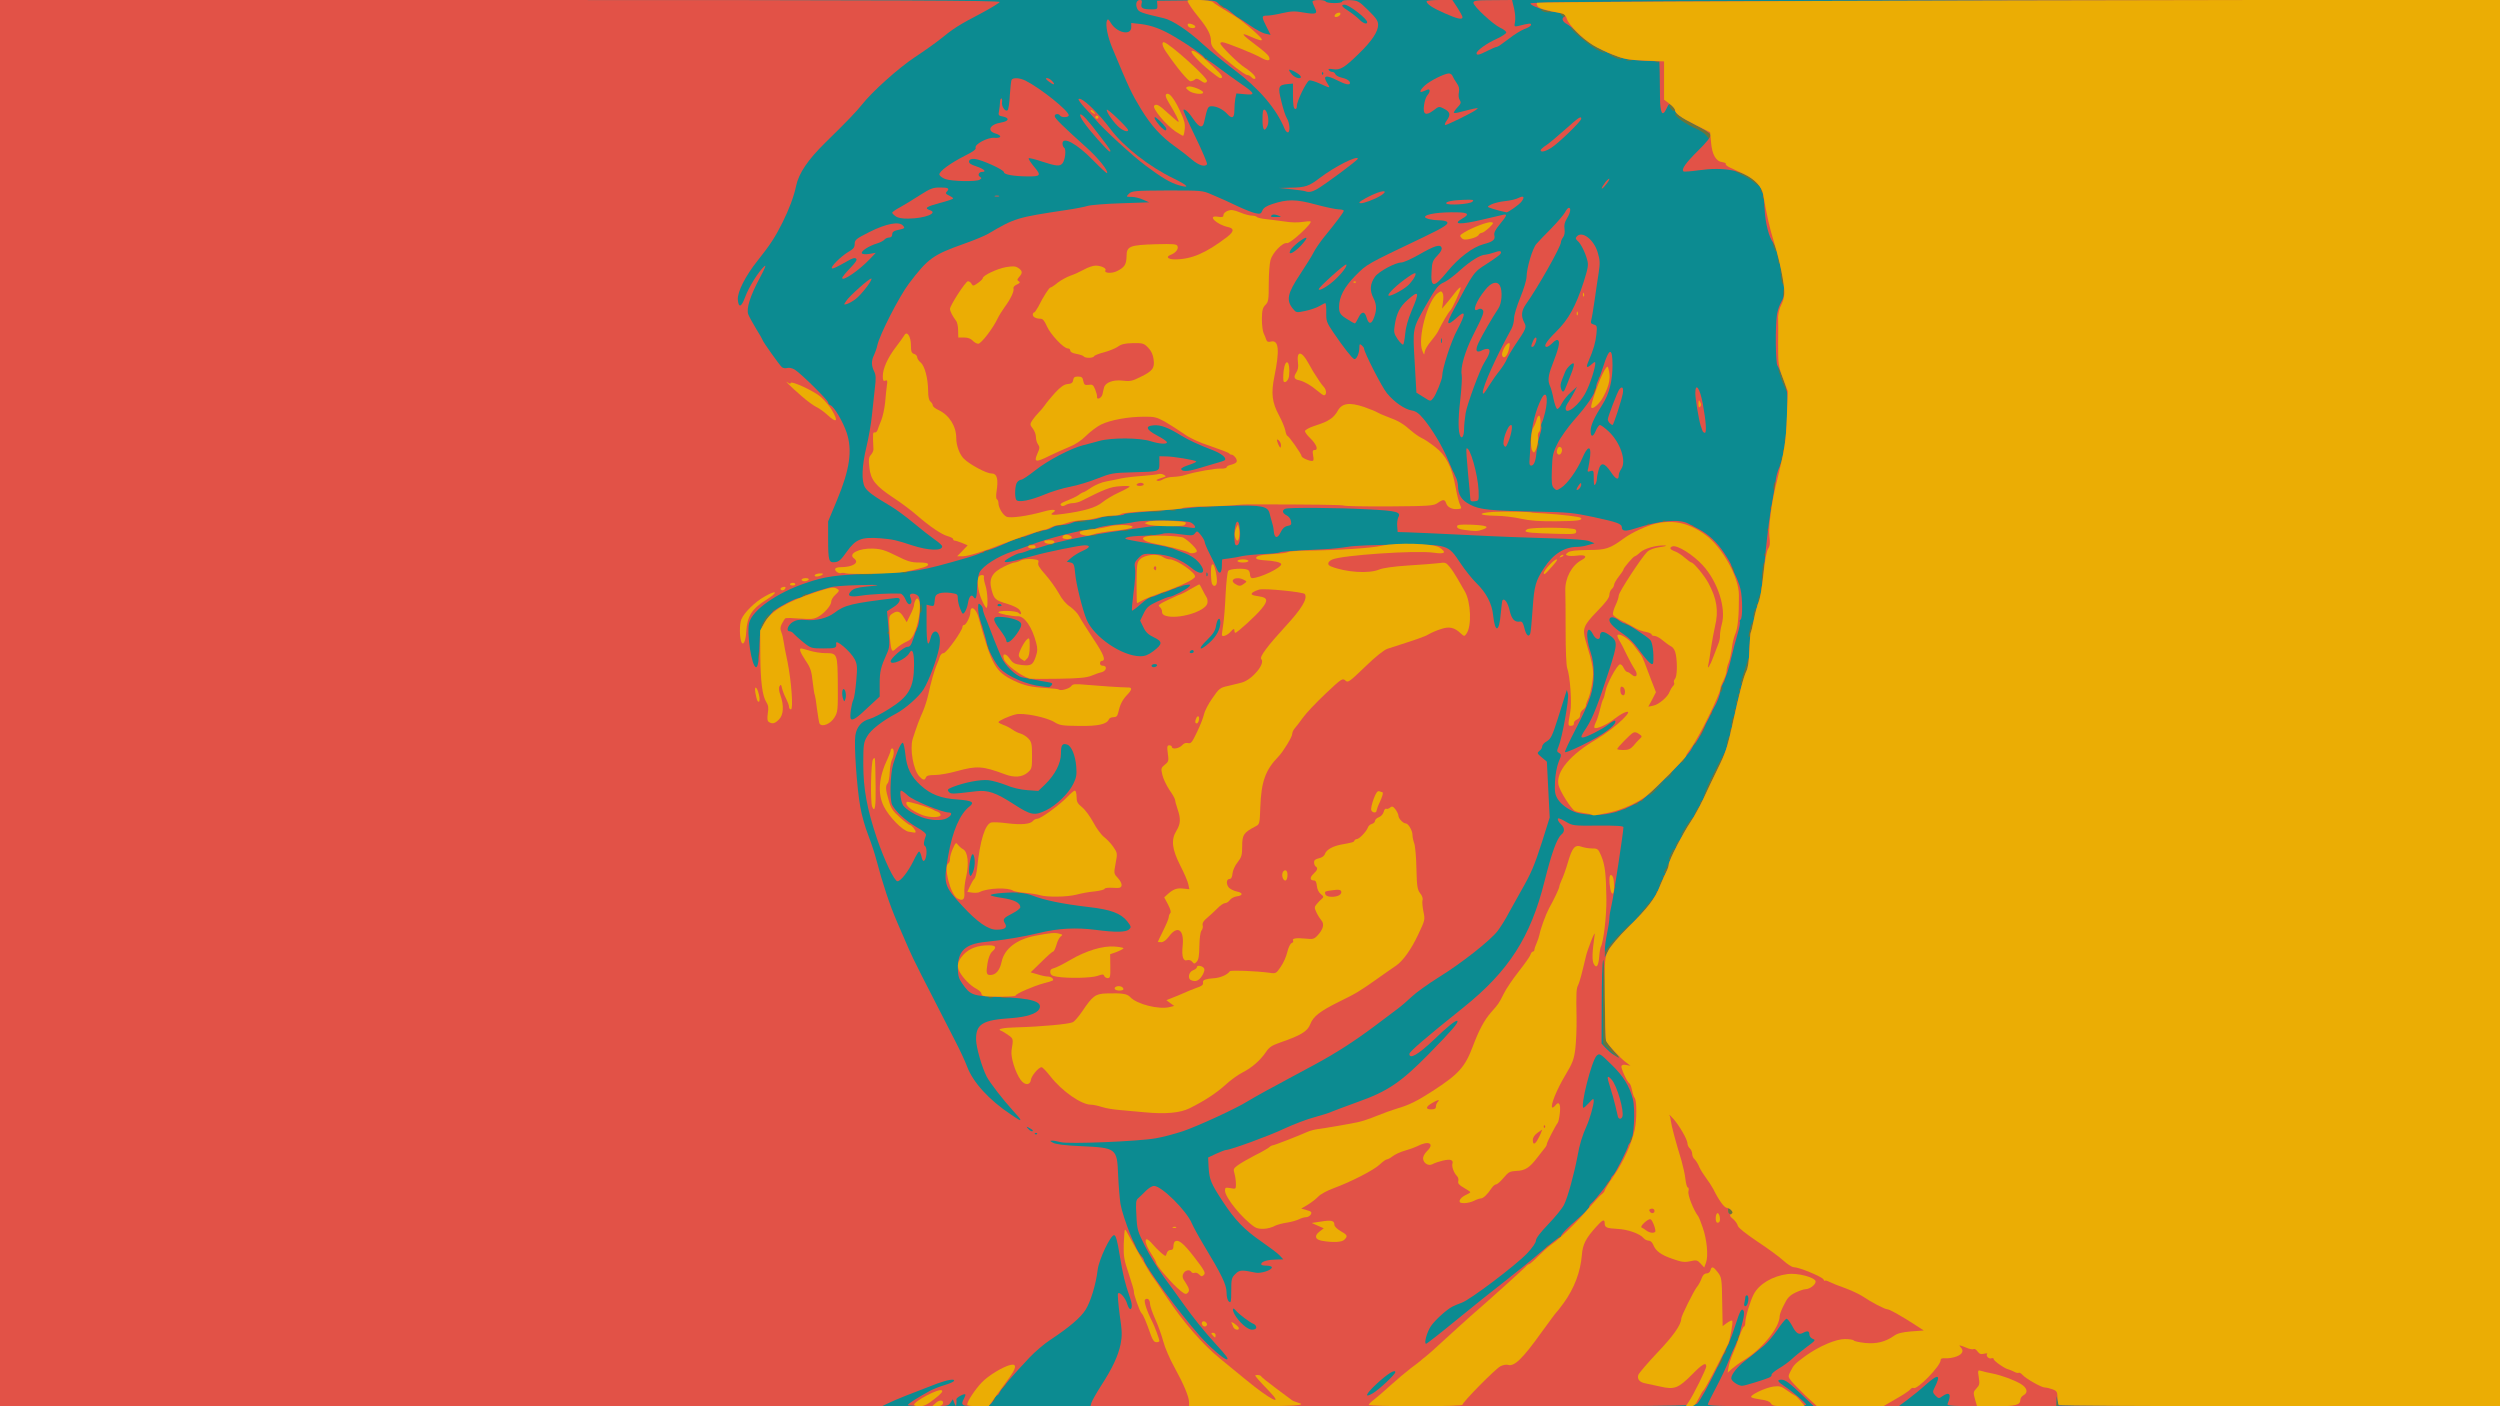 <!DOCTYPE svg PUBLIC "-//W3C//DTD SVG 20010904//EN" "http://www.w3.org/TR/2001/REC-SVG-20010904/DTD/svg10.dtd">
<svg version="1.0" xmlns="http://www.w3.org/2000/svg" width="1600px" height="900px" viewBox="0 0 16000 9000" preserveAspectRatio="xMidYMid meet">
<g id="layer101" fill="#6d7438" stroke="none">
 <path d="M0 4500 l0 -4500 8000 0 8000 0 0 4500 0 4500 -8000 0 -8000 0 0 -4500z"/>
 </g>
<g id="layer102" fill="#0c8b91" stroke="none">
 <path d="M0 4500 l0 -4500 8000 0 8000 0 0 4500 0 4500 -1414 0 -1415 0 -4 -32 -4 -33 -1 32 -2 33 -6580 0 -6580 0 0 -4500z m6365 4460 c3 -5 4 -10 1 -10 -3 0 -8 5 -11 10 -3 6 -4 10 -1 10 3 0 8 -4 11 -10z m74 -104 c-3 -3 -11 5 -18 17 -13 21 -12 21 5 5 10 -10 16 -20 13 -22z m4576 -136 c9 -16 13 -30 11 -30 -3 0 -12 14 -21 30 -9 17 -13 30 -11 30 3 0 12 -13 21 -30z m33 -75 c-3 -3 -9 2 -12 12 -6 14 -5 15 5 6 7 -7 10 -15 7 -18z m19 -52 c-4 -3 -7 0 -7 7 0 7 3 10 7 7 3 -4 3 -10 0 -14z m50 -10 c-4 -3 -7 0 -7 7 0 7 3 10 7 7 3 -4 3 -10 0 -14z m17 -29 c3 -8 2 -12 -4 -9 -6 3 -10 10 -10 16 0 14 7 11 14 -7z m-3777 -441 c-4 -3 -7 0 -7 7 0 7 3 10 7 7 3 -4 3 -10 0 -14z m-47 -77 c0 -2 -8 -10 -17 -17 -16 -13 -17 -12 -4 4 13 16 21 21 21 13z m2595 -56 c3 -5 4 -10 1 -10 -3 0 -8 5 -11 10 -3 6 -4 10 -1 10 3 0 8 -4 11 -10z m-2644 -27 c-12 -20 -14 -14 -5 12 4 9 9 14 11 11 3 -2 0 -13 -6 -23z m2726 -40 c-4 -3 -10 -3 -14 0 -3 4 0 7 7 7 7 0 10 -3 7 -7z m1103 -152 c0 -5 -7 -14 -15 -21 -13 -10 -15 -9 -15 9 0 12 6 21 15 21 8 0 15 -4 15 -9z m-789 -198 c13 -16 12 -17 -3 -4 -17 13 -22 21 -14 21 2 0 10 -8 17 -17z m149 -281 c0 -15 -2 -15 -10 -2 -13 20 -13 33 0 25 6 -3 10 -14 10 -23z m-90 -517 c0 -3 -18 -25 -41 -49 -22 -25 -42 -57 -43 -73 -2 -15 -4 -138 -5 -272 0 -134 -4 -242 -7 -238 -3 3 -5 128 -5 277 l2 272 46 44 c45 43 53 49 53 39z m-4007 -382 c-7 -2 -19 -2 -25 0 -7 3 -2 5 12 5 14 0 19 -2 13 -5z m100 0 c-13 -2 -33 -2 -45 0 -13 2 -3 4 22 4 25 0 35 -2 23 -4z m3930 -410 c36 -35 62 -63 57 -63 -4 0 -44 39 -89 86 -52 55 -81 93 -81 107 1 16 7 11 24 -23 13 -25 53 -73 89 -107z m197 -215 l22 -33 -27 30 c-14 17 -46 55 -71 85 l-46 55 50 -52 c28 -29 60 -67 72 -85z m-4053 -45 c-4 -3 -10 -3 -14 0 -3 4 0 7 7 7 7 0 10 -3 7 -7z m4080 -10 c-4 -3 -7 0 -7 7 0 7 3 10 7 7 3 -4 3 -10 0 -14z m-270 -30 c-4 -3 -7 0 -7 7 0 7 3 10 7 7 3 -4 3 -10 0 -14z m303 -38 c0 -5 -5 -3 -10 5 -5 8 -10 20 -10 25 0 6 5 3 10 -5 5 -8 10 -19 10 -25z m7 -32 c-4 -3 -7 0 -7 7 0 7 3 10 7 7 3 -4 3 -10 0 -14z m32 -67 c-1 -20 -1 -21 -6 -1 -3 11 -9 24 -14 30 -5 5 -9 14 -9 20 0 5 7 1 15 -9 8 -11 14 -29 14 -40z m34 -88 c3 -10 5 -18 2 -18 -6 0 -35 62 -35 74 0 11 20 -24 33 -56z m27 -48 c6 -11 8 -20 6 -20 -3 0 -10 9 -16 20 -6 11 -8 20 -6 20 3 0 10 -9 16 -20z m72 -127 c16 -24 27 -43 24 -43 -8 0 -76 103 -76 115 0 5 6 1 12 -10 6 -11 24 -39 40 -62z m53 -83 c9 -16 13 -30 11 -30 -3 0 -12 14 -21 30 -9 17 -13 30 -11 30 3 0 12 -13 21 -30z m-518 3 c-4 -3 -10 -3 -14 0 -3 4 0 7 7 7 7 0 10 -3 7 -7z m60 -20 c-4 -3 -10 -3 -14 0 -3 4 0 7 7 7 7 0 10 -3 7 -7z m78 -33 c3 -6 -1 -7 -9 -4 -18 7 -21 14 -7 14 6 0 13 -4 16 -10z m409 -6 c3 -8 2 -12 -4 -9 -6 3 -10 10 -10 16 0 14 7 11 14 -7z m-379 -14 c3 -5 4 -10 1 -10 -3 0 -8 5 -11 10 -3 6 -4 10 -1 10 3 0 8 -4 11 -10z m470 -180 c29 -58 56 -116 60 -130 10 -36 -103 185 -126 245 -23 60 -24 74 -2 25 8 -19 39 -82 68 -140z m-375 103 l45 -46 -52 43 c-29 24 -53 45 -53 47 0 11 21 -4 60 -44z m88 -98 c-3 -3 -13 7 -23 22 l-17 28 23 -22 c12 -12 20 -25 17 -28z m77 -75 c3 -5 4 -10 1 -10 -3 0 -8 5 -11 10 -3 6 -4 10 -1 10 3 0 8 -4 11 -10z m293 -150 c0 -9 -3 -7 -8 5 -5 11 -8 29 -8 40 0 16 2 15 8 -5 4 -14 8 -32 8 -40z m-213 40 c3 -5 4 -10 1 -10 -3 0 -8 5 -11 10 -3 6 -4 10 -1 10 3 0 8 -4 11 -10z m49 -87 c9 -18 14 -33 12 -33 -6 0 -36 55 -36 66 0 11 5 3 24 -33z m173 -5 c-3 -8 -6 -5 -6 6 -1 11 2 17 5 13 3 -3 4 -12 1 -19z m21 -78 c0 -9 -3 -7 -8 5 -5 11 -8 29 -8 40 0 16 2 15 8 -5 4 -14 8 -32 8 -40z m-140 -35 c-3 -3 -9 2 -12 12 -6 14 -5 15 5 6 7 -7 10 -15 7 -18z m149 -17 c-3 -8 -6 -5 -6 6 -1 11 2 17 5 13 3 -3 4 -12 1 -19z m10 -60 c-3 -7 -5 -2 -5 12 0 14 2 19 5 13 2 -7 2 -19 0 -25z m10 -35 c-4 -3 -7 0 -7 7 0 7 3 10 7 7 3 -4 3 -10 0 -14z m-104 -33 c3 -11 1 -18 -4 -14 -5 3 -9 12 -9 20 0 20 7 17 13 -6z m114 -2 c-3 -8 -6 -5 -6 6 -1 11 2 17 5 13 3 -3 4 -12 1 -19z m53 -158 c5 -19 7 -36 5 -39 -3 -2 -6 2 -8 10 -2 8 -14 43 -25 79 -12 36 -22 72 -22 80 1 17 36 -76 50 -130z m-153 103 c-4 -3 -7 0 -7 7 0 7 3 10 7 7 3 -4 3 -10 0 -14z m-4440 -9 c-3 -3 -12 -4 -19 -1 -8 3 -5 6 6 6 11 1 17 -2 13 -5z m-1740 -166 c-2 -13 -4 -5 -4 17 -1 22 1 32 4 23 2 -10 2 -28 0 -40z m6340 -50 c-2 -13 -4 -3 -4 22 0 25 2 35 4 23 2 -13 2 -33 0 -45z m-4876 -1 c-10 -9 -11 -8 -5 6 3 10 9 15 12 12 3 -3 0 -11 -7 -18z m4898 -142 c0 -11 -7 0 -15 25 -7 25 -13 54 -13 65 0 11 7 0 15 -25 7 -25 13 -54 13 -65z m-5532 58 c-4 -3 -7 0 -7 7 0 7 3 10 7 7 3 -4 3 -10 0 -14z m180 -20 c-4 -3 -7 0 -7 7 0 7 3 10 7 7 3 -4 3 -10 0 -14z m-947 -92 c-1 -10 -50 73 -50 84 0 6 11 -10 25 -34 14 -23 25 -46 25 -50z m1367 72 c-4 -3 -7 0 -7 7 0 7 3 10 7 7 3 -4 3 -10 0 -14z m4130 -10 c-4 -3 -10 -3 -14 0 -3 4 0 7 7 7 7 0 10 -3 7 -7z m821 -93 c0 -9 -3 -7 -8 5 -5 11 -8 29 -8 40 0 16 2 15 8 -5 4 -14 8 -32 8 -40z m-5340 -16 c-3 -27 -4 -26 -9 8 -3 22 -1 34 4 29 5 -5 7 -21 5 -37z m-943 26 c3 -5 4 -10 1 -10 -3 0 -8 5 -11 10 -3 6 -4 10 -1 10 3 0 8 -4 11 -10z m6292 -47 c-4 -3 -7 0 -7 7 0 7 3 10 7 7 3 -4 3 -10 0 -14z m22 -53 c0 -10 -3 -8 -9 5 -12 27 -12 43 0 25 5 -8 9 -22 9 -30z m-3902 13 c-4 -3 -10 -3 -14 0 -3 4 0 7 7 7 7 0 10 -3 7 -7z m-2207 -13 c8 -5 11 -10 5 -10 -5 0 -17 5 -25 10 -8 5 -10 10 -5 10 6 0 17 -5 25 -10z m2297 -16 c-3 -3 -12 -4 -19 -1 -8 3 -5 6 6 6 11 1 17 -2 13 -5z m3820 -36 c-3 -8 -6 -5 -6 6 -1 11 2 17 5 13 3 -3 4 -12 1 -19z m-3750 5 c-4 -3 -10 -3 -14 0 -3 4 0 7 7 7 7 0 10 -3 7 -7z m40 -9 c-3 -3 -12 -4 -19 -1 -8 3 -5 6 6 6 11 1 17 -2 13 -5z m3722 -113 c2 -67 -6 -45 -12 34 -3 42 -2 58 3 40 4 -16 8 -50 9 -74z m-5711 32 c-21 -2 -57 -2 -80 0 -24 2 -7 4 37 4 44 0 63 -2 43 -4z m225 -10 c-7 -2 -19 -2 -25 0 -7 3 -2 5 12 5 14 0 19 -2 13 -5z m5288 -30 c-12 -20 -14 -14 -5 12 4 9 9 14 11 11 3 -2 0 -13 -6 -23z m-4534 -60 c-4 -3 -10 -3 -14 0 -3 4 0 7 7 7 7 0 10 -3 7 -7z m4740 -30 c-4 -3 -7 0 -7 7 0 7 3 10 7 7 3 -4 3 -10 0 -14z m-5000 -10 c-4 -3 -10 -3 -14 0 -3 4 0 7 7 7 7 0 10 -3 7 -7z m30 -10 c-4 -3 -10 -3 -14 0 -3 4 0 7 7 7 7 0 10 -3 7 -7z m1170 -19 c-3 -3 -12 -4 -19 -1 -8 3 -5 6 6 6 11 1 17 -2 13 -5z m-890 -20 c-3 -3 -12 -4 -19 -1 -8 3 -5 6 6 6 11 1 17 -2 13 -5z m130 0 c-3 -3 -12 -4 -19 -1 -8 3 -5 6 6 6 11 1 17 -2 13 -5z m-240 -31 c-4 -3 -10 -3 -14 0 -3 4 0 7 7 7 7 0 10 -3 7 -7z m40 -9 c-3 -3 -12 -4 -19 -1 -8 3 -5 6 6 6 11 1 17 -2 13 -5z m30 -11 c-4 -3 -10 -3 -14 0 -3 4 0 7 7 7 7 0 10 -3 7 -7z m446 -10 c-7 -2 -19 -2 -25 0 -7 3 -2 5 12 5 14 0 19 -2 13 -5z m364 1 c-3 -3 -12 -4 -19 -1 -8 3 -5 6 6 6 11 1 17 -2 13 -5z m-713 -23 c4 -5 -3 -7 -14 -4 -23 6 -26 13 -6 13 8 0 17 -4 20 -9z m263 -7 c-3 -3 -12 -4 -19 -1 -8 3 -5 6 6 6 11 1 17 -2 13 -5z m291 -1 c-10 -2 -26 -2 -35 0 -10 3 -2 5 17 5 19 0 27 -2 18 -5z m4099 -10 c-4 -3 -7 0 -7 7 0 7 3 10 7 7 3 -4 3 -10 0 -14z m-4314 0 c-7 -2 -21 -2 -30 0 -10 3 -4 5 12 5 17 0 24 -2 18 -5z m-210 -20 c-7 -2 -21 -2 -30 0 -10 3 -4 5 12 5 17 0 24 -2 18 -5z m655 0 c-10 -2 -28 -2 -40 0 -13 2 -5 4 17 4 22 1 32 -1 23 -4z m3389 0 c-4 -3 -10 -3 -14 0 -3 4 0 7 7 7 7 0 10 -3 7 -7z m-3644 -10 c-7 -2 -19 -2 -25 0 -7 3 -2 5 12 5 14 0 19 -2 13 -5z m3364 0 c-4 -3 -10 -3 -14 0 -3 4 0 7 7 7 7 0 10 -3 7 -7z m-3631 -21 c-21 -2 -42 0 -47 5 -4 4 13 6 39 3 l47 -5 -39 -3z m3731 1 c-4 -3 -10 -3 -14 0 -3 4 0 7 7 7 7 0 10 -3 7 -7z m-3539 -30 c-10 -2 -28 -2 -40 0 -13 2 -5 4 17 4 22 1 32 -1 23 -4z m309 -30 c-20 -2 -52 -2 -70 0 -17 2 0 4 38 4 39 0 53 -2 32 -4z m96 -10 c-7 -2 -21 -2 -30 0 -10 3 -4 5 12 5 17 0 24 -2 18 -5z m3814 -20 c-4 -3 -7 0 -7 7 0 7 3 10 7 7 3 -4 3 -10 0 -14z m-3589 0 c-16 -2 -40 -2 -55 0 -16 2 -3 4 27 4 30 0 43 -2 28 -4z m3614 -132 c2 -17 1 -28 -4 -25 -8 5 -12 54 -4 54 2 0 6 -13 8 -29z m-2055 -88 c-4 -3 -7 0 -7 7 0 7 3 10 7 7 3 -4 3 -10 0 -14z m2090 -60 c-4 -3 -7 0 -7 7 0 7 3 10 7 7 3 -4 3 -10 0 -14z m10 -35 c-3 -8 -6 -5 -6 6 -1 11 2 17 5 13 3 -3 4 -12 1 -19z m10 -50 c-3 -8 -6 -5 -6 6 -1 11 2 17 5 13 3 -3 4 -12 1 -19z m-1568 -38 c0 -9 -4 -8 -9 5 -5 11 -9 27 -9 35 0 9 4 8 9 -5 5 -11 9 -27 9 -35z m-52 -42 c-2 -13 -4 -5 -4 17 -1 22 1 32 4 23 2 -10 2 -28 0 -40z m1630 10 c-3 -7 -5 -2 -5 12 0 14 2 19 5 13 2 -7 2 -19 0 -25z m-1214 -308 c3 -11 1 -18 -4 -14 -5 3 -9 12 -9 20 0 20 7 17 13 -6z m1198 -76 c-17 -43 -30 -72 -30 -64 -1 17 51 152 56 146 2 -2 -10 -39 -26 -82z m-1174 -11 c-4 -3 -7 0 -7 7 0 7 3 10 7 7 3 -4 3 -10 0 -14z m-902 -483 c3 -5 4 -10 1 -10 -3 0 -8 5 -11 10 -3 6 -4 10 -1 10 3 0 8 -4 11 -10z m2082 -72 c-2 -13 -4 -5 -4 17 -1 22 1 32 4 23 2 -10 2 -28 0 -40z m-7 -75 c-17 -75 -17 -77 -13 -29 4 46 9 66 18 66 1 0 -1 -17 -5 -37z m-30 -150 c-11 -17 -11 -17 -6 0 3 10 7 28 7 40 2 22 2 22 6 0 2 -12 -1 -30 -7 -40z m-19 -57 c-14 -36 -22 -33 -9 5 6 16 12 28 14 26 3 -2 0 -16 -5 -31z m-64 -263 c-4 -3 -7 0 -7 7 0 7 3 10 7 7 3 -4 3 -10 0 -14z m-10 -65 c-3 -7 -5 -2 -5 12 0 14 2 19 5 13 2 -7 2 -19 0 -25z m-10 -35 c-4 -3 -7 0 -7 7 0 7 3 10 7 7 3 -4 3 -10 0 -14z m-37 -48 c-24 -25 -128 -80 -136 -72 -3 2 17 14 43 25 26 12 61 33 77 47 37 32 46 32 16 0z m-292 -297 c-2 -16 -27 -33 -95 -68 -50 -25 -101 -54 -112 -64 -12 -11 -21 -14 -21 -8 0 19 69 68 144 100 24 11 51 30 58 41 17 27 30 27 26 -1z m-228 -166 c0 -5 -9 -17 -20 -27 -22 -20 -26 -14 -10 16 11 19 30 26 30 11z m-103 -308 c-3 -3 -12 -4 -19 -1 -8 3 -5 6 6 6 11 1 17 -2 13 -5z m-174 -11 c-7 -2 -21 -2 -30 0 -10 3 -4 5 12 5 17 0 24 -2 18 -5z m-2716 -10 c-4 -3 -10 -3 -14 0 -3 4 0 7 7 7 7 0 10 -3 7 -7z m2618 -13 c-62 -25 -70 -25 -25 0 19 11 44 19 55 19 11 0 -2 -9 -30 -19z m-120 -53 c-32 -17 -86 -57 -119 -87 -32 -30 -57 -50 -55 -44 7 20 133 124 174 144 65 32 65 22 0 -13z m-2288 -194 c-4 -3 -10 -3 -14 0 -3 4 0 7 7 7 7 0 10 -3 7 -7z m2083 -13 c0 -5 -2 -10 -4 -10 -2 0 -12 -3 -22 -7 -16 -6 -17 -5 -4 10 17 19 30 22 30 7z m-110 -30 c-14 -4 -32 -8 -40 -9 -13 -1 -13 0 0 9 8 5 26 9 40 9 l25 -1 -25 -8z m-2080 -24 c0 -3 -5 -8 -12 -12 -7 -4 -8 -3 -4 4 7 12 16 16 16 8z"/>
 </g>
<g id="layer103" fill="#e25247" stroke="none">
 <path d="M0 4500 l0 -4500 3201 0 c2556 0 3200 3 3197 13 -3 6 -58 40 -122 74 -135 70 -177 97 -255 161 -31 25 -105 78 -166 118 -104 69 -272 219 -338 303 -35 44 -92 104 -235 244 -112 110 -170 196 -187 277 -13 65 -46 152 -87 234 -47 94 -79 143 -160 245 -77 96 -130 201 -126 249 5 55 23 49 47 -17 23 -63 86 -164 122 -196 15 -14 7 8 -29 75 -61 114 -87 196 -73 232 5 14 28 55 50 92 23 36 41 69 41 71 0 9 109 162 124 175 8 6 24 9 35 5 12 -3 32 1 48 11 40 25 213 196 213 210 0 7 7 14 15 18 24 9 81 107 104 176 37 113 20 234 -63 433 l-56 134 0 109 c0 143 4 156 43 152 25 -2 40 -15 77 -68 57 -80 93 -94 215 -85 80 7 100 11 205 46 103 33 190 36 190 6 0 -7 -22 -26 -48 -44 -26 -18 -86 -65 -134 -105 -48 -40 -113 -88 -145 -107 -107 -63 -151 -94 -167 -122 -24 -40 -20 -137 9 -258 14 -58 30 -148 35 -200 6 -53 14 -132 19 -176 8 -64 7 -86 -5 -109 -18 -37 -18 -69 0 -104 7 -15 17 -43 21 -62 13 -65 140 -313 202 -395 123 -162 153 -184 356 -256 60 -21 127 -49 150 -62 173 -102 183 -105 502 -153 55 -8 116 -20 135 -26 19 -6 116 -14 215 -17 l180 -6 -39 -17 c-21 -10 -55 -18 -74 -18 -36 0 -36 0 -17 -20 19 -18 35 -20 245 -21 221 0 226 0 285 26 81 35 89 38 175 79 41 19 90 38 107 41 28 6 34 3 42 -17 7 -17 24 -29 63 -42 97 -32 151 -32 279 3 64 17 130 31 147 31 18 0 32 4 32 9 0 9 -44 68 -128 171 -24 30 -53 72 -64 94 -11 23 -52 87 -89 144 -79 119 -88 163 -46 216 23 28 23 28 81 16 33 -7 73 -21 90 -31 17 -10 34 -19 38 -19 4 0 7 27 6 59 -1 56 2 64 45 128 66 97 120 166 134 171 15 4 33 -37 33 -75 0 -21 2 -24 15 -13 8 7 15 16 15 21 0 23 114 247 146 285 45 56 114 104 159 111 26 4 46 18 75 53 56 67 122 177 159 267 18 43 39 90 47 105 8 14 14 39 15 55 1 61 22 94 78 123 61 32 125 39 451 45 172 3 212 7 338 34 153 33 182 43 182 67 0 24 24 26 86 6 157 -51 279 -62 339 -31 17 9 46 25 66 35 63 33 118 84 164 154 25 37 45 72 45 78 0 6 11 32 24 59 14 27 30 69 35 93 14 58 14 187 1 195 -6 4 -8 10 -5 15 3 5 -4 42 -16 82 -12 40 -27 98 -34 129 -20 88 -40 151 -66 201 -5 10 -9 25 -9 34 0 16 -23 76 -41 104 -5 8 -14 26 -20 40 -6 14 -17 36 -25 50 -7 14 -25 48 -38 77 -14 28 -30 54 -36 58 -5 3 -16 21 -24 38 -17 42 -275 303 -329 334 -145 82 -248 103 -386 79 -50 -8 -116 -51 -141 -91 -18 -30 -21 -46 -18 -112 2 -46 12 -98 23 -126 19 -45 19 -49 3 -58 -15 -8 -15 -13 -3 -42 23 -56 68 -305 60 -335 l-7 -27 -8 25 c-5 14 -27 84 -49 156 -36 113 -45 132 -71 148 -17 9 -30 24 -30 33 0 9 -8 22 -18 29 -16 13 -15 16 15 41 l33 28 9 179 9 178 -48 153 c-51 158 -69 201 -137 320 -22 39 -57 102 -78 140 -20 39 -52 89 -70 113 -47 61 -229 205 -376 296 -69 43 -147 99 -174 125 -26 25 -69 62 -95 81 -26 19 -89 67 -141 106 -131 98 -249 174 -386 248 -65 35 -143 77 -173 93 -30 17 -91 49 -135 73 -44 24 -97 54 -118 67 -72 46 -323 161 -417 193 -52 17 -130 38 -173 45 -109 20 -562 38 -607 25 -19 -5 -44 -10 -55 -10 -18 1 -17 2 5 14 16 9 77 17 170 21 237 11 239 12 246 186 3 68 10 151 15 184 17 93 103 309 134 335 8 7 15 17 15 22 0 32 226 339 358 487 65 73 155 151 173 151 15 0 0 -22 -73 -101 -75 -83 -141 -165 -208 -259 -25 -35 -78 -109 -119 -164 -40 -56 -96 -146 -123 -201 -47 -94 -51 -105 -55 -196 -5 -82 -3 -98 11 -110 10 -8 31 -29 48 -46 17 -18 41 -33 54 -33 48 0 208 158 242 240 8 19 41 80 74 135 118 195 148 258 148 307 0 28 6 50 15 58 13 11 15 2 15 -69 0 -74 2 -84 26 -107 26 -27 39 -28 130 -9 33 7 104 -16 104 -34 0 -6 -16 -11 -36 -11 -24 0 -34 -4 -32 -12 6 -16 41 -26 97 -27 l44 -1 -23 -25 c-13 -14 -65 -53 -114 -87 -113 -78 -171 -138 -250 -258 -76 -116 -86 -140 -91 -220 l-3 -62 51 -24 c29 -13 57 -24 63 -24 28 0 280 -92 374 -137 58 -27 144 -60 190 -72 47 -13 99 -29 115 -37 17 -7 91 -35 166 -62 189 -67 275 -125 453 -306 146 -149 193 -203 183 -212 -8 -8 -63 36 -152 122 -98 93 -155 126 -155 89 0 -14 102 -102 347 -298 289 -232 429 -450 518 -807 46 -183 79 -274 108 -299 23 -18 21 -44 -3 -66 -11 -10 -20 -24 -20 -32 0 -10 14 -6 48 14 47 28 49 28 210 27 114 -1 162 2 162 10 0 29 -62 438 -75 493 -8 34 -15 74 -15 90 0 15 -7 60 -15 98 -8 39 -15 88 -14 110 l0 40 24 -45 c13 -25 69 -90 125 -145 127 -125 171 -182 204 -265 15 -36 33 -77 41 -92 8 -14 15 -35 15 -45 0 -25 90 -199 142 -276 22 -32 57 -97 80 -145 22 -48 64 -136 94 -197 46 -93 60 -135 90 -270 45 -208 73 -313 91 -350 10 -19 17 -65 19 -133 2 -56 6 -106 8 -111 3 -4 13 -43 21 -87 9 -43 23 -94 31 -113 13 -32 19 -71 44 -321 15 -146 26 -231 44 -329 9 -47 18 -105 21 -130 3 -25 13 -59 21 -76 26 -51 45 -172 51 -332 6 -149 5 -154 -22 -230 -15 -43 -33 -84 -39 -92 -13 -16 -15 -262 -3 -331 4 -25 17 -60 27 -78 25 -41 25 -70 1 -197 -19 -101 -36 -160 -53 -182 -26 -33 -50 -125 -54 -208 -5 -113 -16 -146 -61 -185 -80 -71 -199 -93 -363 -70 -50 7 -93 10 -96 7 -14 -14 14 -54 93 -132 54 -53 83 -90 81 -101 -2 -10 -41 -36 -95 -63 -95 -49 -133 -76 -133 -96 0 -7 -8 -20 -19 -29 -18 -16 -19 -15 -36 20 -26 55 -40 30 -41 -74 0 -48 -1 -119 -2 -158 l-2 -71 -107 -5 c-89 -5 -122 -11 -189 -37 -94 -36 -184 -92 -234 -146 -19 -20 -47 -43 -62 -51 -29 -15 -37 -39 -15 -47 21 -9 -10 -24 -62 -30 -65 -8 -156 -40 -156 -55 0 -10 576 -14 3103 -19 l3102 -6 0 4501 0 4502 -1412 -2 -1413 -3 -6 -30 -7 -30 -1 33 -1 32 -351 0 c-331 0 -351 -1 -344 -17 26 -61 12 -79 -34 -47 -22 16 -24 15 -44 -4 -17 -18 -19 -25 -9 -44 47 -93 30 -100 -54 -25 -32 29 -85 72 -116 95 l-58 43 -271 -1 -271 -1 -67 -64 c-88 -85 -115 -105 -140 -105 -31 0 -26 12 17 40 53 35 142 111 142 121 0 5 -141 9 -315 9 -219 0 -315 -3 -315 -11 0 -6 25 -57 55 -113 30 -57 66 -132 79 -168 14 -36 34 -83 46 -106 12 -22 23 -53 25 -69 3 -15 11 -51 19 -79 8 -31 10 -57 5 -65 -13 -20 -22 -3 -54 96 -29 90 -36 105 -111 260 -61 125 -109 212 -132 238 -14 16 -120 17 -1949 17 l-1934 0 6 -22 c4 -13 31 -61 61 -108 74 -114 110 -192 126 -268 10 -54 10 -81 -6 -187 -9 -69 -14 -130 -11 -136 10 -16 49 28 60 69 6 19 15 32 20 30 12 -4 11 -33 -3 -73 -33 -94 -45 -145 -65 -266 -16 -101 -26 -134 -37 -134 -23 0 -97 156 -105 222 -11 93 -45 204 -77 255 -31 50 -105 113 -223 191 -39 25 -100 77 -135 114 -106 112 -185 204 -192 224 -4 10 -11 19 -16 19 -5 0 -15 12 -23 28 -20 40 -26 42 -116 42 -89 0 -97 -6 -72 -52 6 -11 9 -22 7 -24 -8 -7 -58 21 -57 31 1 6 1 19 0 30 -2 18 -4 17 -13 -5 l-10 -25 -15 23 c-15 21 -22 22 -144 22 -71 0 -129 -4 -129 -8 0 -7 60 -46 142 -91 21 -11 62 -27 92 -36 31 -9 58 -21 61 -26 11 -17 -39 -9 -105 15 -153 58 -275 106 -314 126 l-42 20 -2822 0 -2822 0 0 -4500z m8786 4417 c37 -21 144 -121 144 -135 0 -21 -51 11 -119 74 -71 66 -83 95 -25 61z m2441 -68 c98 -30 113 -37 111 -50 -2 -6 20 -25 47 -41 28 -16 66 -44 85 -62 19 -18 62 -52 94 -76 54 -40 58 -44 38 -51 -13 -5 -22 -17 -22 -29 0 -22 -12 -25 -40 -10 -28 15 -45 4 -71 -46 -13 -24 -29 -44 -35 -44 -6 0 -32 31 -58 70 -26 38 -64 83 -84 100 -68 56 -87 71 -126 101 -46 35 -86 86 -86 110 0 17 41 46 67 48 7 1 43 -8 80 -20z m-1907 -400 c102 -84 244 -197 315 -252 72 -56 176 -140 232 -189 56 -48 107 -88 113 -88 5 0 10 -3 10 -7 0 -13 40 -54 113 -117 37 -32 67 -64 67 -71 0 -7 7 -19 17 -26 24 -21 123 -146 123 -157 0 -5 7 -15 16 -23 13 -11 94 -171 94 -187 0 -3 7 -13 15 -23 23 -24 32 -211 15 -276 -23 -86 -61 -146 -138 -221 -71 -70 -75 -72 -93 -56 -32 29 -109 334 -84 334 3 0 19 -15 35 -32 26 -29 29 -31 30 -12 0 25 -26 118 -46 161 -27 60 -45 117 -58 193 -21 111 -63 266 -87 312 -11 22 -56 77 -100 123 -50 52 -79 90 -79 104 0 14 -23 47 -57 83 -72 76 -365 297 -417 315 -22 8 -49 19 -60 25 -39 20 -112 87 -138 125 -26 38 -46 113 -31 113 5 0 92 -68 193 -151z m-1280 46 c0 -9 -8 -18 -17 -22 -24 -9 -94 -62 -115 -87 -20 -24 -24 -6 -6 27 28 49 82 97 110 97 18 0 28 -5 28 -15z m3144 -151 c9 -24 7 -54 -4 -54 -5 0 -10 6 -10 13 0 6 -3 22 -6 35 -7 25 11 31 20 6z m-94 -583 c0 -5 -7 -14 -15 -21 -13 -10 -15 -9 -15 9 0 12 6 21 15 21 8 0 15 -4 15 -9z m-4453 -508 c-4 -3 -10 -3 -14 0 -3 4 0 7 7 7 7 0 10 -3 7 -7z m-27 -18 c0 -2 -10 -10 -22 -16 -21 -11 -22 -11 -9 4 13 16 31 23 31 12z m-80 -71 c0 -3 -22 -29 -48 -57 -62 -68 -145 -175 -167 -216 -31 -61 -67 -186 -68 -236 -2 -101 40 -127 225 -139 97 -7 163 -28 179 -58 25 -47 -47 -70 -253 -77 -175 -7 -187 -11 -240 -87 -22 -31 -27 -50 -28 -97 0 -111 47 -156 179 -169 115 -12 238 -32 341 -57 122 -30 237 -36 361 -20 129 17 197 16 216 -4 14 -13 12 -19 -13 -51 -41 -51 -105 -75 -247 -91 -168 -20 -281 -43 -361 -74 -16 -7 -50 -14 -75 -17 -53 -7 -191 4 -191 15 0 4 34 12 75 18 75 11 115 31 115 59 0 8 -22 25 -49 39 -59 30 -66 38 -49 65 17 27 -1 40 -55 40 -53 0 -123 -49 -217 -151 -121 -131 -123 -141 -91 -325 27 -155 74 -264 135 -312 36 -28 18 -38 -74 -45 -108 -7 -173 -32 -238 -91 -63 -58 -89 -110 -98 -202 -4 -35 -11 -67 -15 -70 -11 -6 -39 57 -63 138 -19 68 -23 226 -6 260 22 42 84 99 153 140 49 28 67 44 63 55 -14 37 -17 61 -7 67 19 12 11 96 -9 96 -4 0 -10 -13 -13 -30 -4 -16 -10 -30 -15 -30 -4 0 -20 26 -35 58 -33 68 -82 132 -103 132 -20 0 -84 -134 -132 -275 -63 -187 -87 -316 -87 -475 0 -125 2 -138 25 -178 23 -41 99 -100 185 -145 57 -30 146 -108 175 -154 34 -53 87 -196 101 -269 6 -34 6 -61 -1 -78 -14 -39 -43 -30 -54 17 -17 68 -26 38 -26 -88 l0 -125 24 6 c23 5 25 3 28 -32 2 -31 8 -39 31 -47 16 -5 48 -6 73 -2 41 6 44 8 44 36 0 16 7 46 16 67 14 34 16 36 29 19 7 -11 17 -36 20 -58 7 -43 23 -59 36 -38 14 23 21 3 23 -68 2 -38 8 -78 15 -90 22 -42 118 -103 211 -134 30 -10 80 -27 110 -39 103 -41 332 -100 384 -100 15 0 37 -5 48 -11 12 -6 60 -15 107 -20 47 -4 109 -13 136 -19 66 -14 326 -11 356 4 12 6 24 17 27 25 3 10 -3 12 -29 8 -68 -12 -216 -15 -274 -5 -33 5 -107 15 -165 23 -208 29 -397 67 -505 102 -27 9 -56 17 -65 18 -8 1 -28 7 -43 14 -16 6 -33 11 -39 11 -18 0 -98 43 -98 53 0 12 53 1 188 -37 81 -23 291 -66 323 -66 41 0 36 14 -13 36 -23 10 -56 30 -72 44 l-29 25 24 5 c21 5 25 13 30 70 6 69 47 232 73 295 47 112 227 235 345 235 29 0 51 -9 83 -33 59 -45 60 -61 3 -88 -35 -17 -52 -32 -67 -64 l-21 -43 22 -45 c19 -40 32 -51 87 -77 35 -16 70 -30 78 -30 19 0 113 -49 128 -67 10 -13 6 -14 -28 -8 -21 4 -57 16 -80 26 -22 10 -45 19 -51 19 -6 0 -24 7 -39 15 -16 8 -36 15 -45 15 -9 0 -40 21 -68 46 -29 26 -54 44 -56 42 -3 -3 2 -56 10 -119 9 -63 13 -131 9 -151 -5 -33 -2 -42 23 -67 28 -28 32 -29 106 -25 89 5 166 34 234 90 69 57 101 26 42 -40 -19 -22 -52 -43 -87 -56 -31 -11 -66 -25 -77 -30 -11 -5 -74 -19 -140 -30 -66 -11 -131 -23 -145 -26 -46 -10 2 -23 96 -25 49 -2 104 -7 121 -12 22 -7 60 -6 115 2 76 10 84 10 96 -6 12 -17 15 -16 38 12 13 17 24 36 24 44 0 7 15 43 34 80 19 36 39 79 45 94 15 38 31 25 31 -24 0 -21 1 -39 3 -39 1 -1 20 -3 42 -6 22 -3 60 -9 85 -15 25 -5 86 -11 137 -13 50 -2 96 -7 102 -10 9 -6 58 -10 286 -21 50 -2 119 -10 155 -16 38 -7 173 -12 325 -13 315 -1 311 -3 393 120 29 43 74 100 100 125 64 62 101 133 108 207 13 117 39 110 49 -13 4 -44 9 -82 11 -84 13 -14 34 16 45 64 13 57 32 79 67 73 13 -2 20 8 28 41 11 48 29 63 38 34 3 -10 10 -81 15 -158 10 -146 19 -178 73 -260 58 -89 130 -135 213 -135 17 0 48 -5 70 -12 l40 -11 -32 -13 c-21 -9 -103 -15 -255 -19 -123 -3 -360 -12 -528 -21 -168 -8 -336 -16 -375 -17 l-70 -2 -3 -37 c-2 -20 2 -46 7 -57 19 -34 -8 -42 -191 -51 -198 -11 -509 -13 -532 -4 -23 9 -19 29 8 42 13 6 26 22 28 37 5 22 1 27 -22 31 -19 4 -33 17 -44 41 -20 42 -40 39 -44 -8 -1 -19 -7 -45 -12 -59 -4 -14 -11 -37 -14 -52 -11 -48 -48 -56 -246 -51 -96 2 -191 6 -210 8 -19 3 -116 12 -215 20 -251 20 -254 21 -262 28 -3 4 -32 7 -63 7 -32 0 -74 7 -93 15 -20 8 -61 15 -91 15 -29 0 -67 7 -82 15 -16 8 -46 15 -67 15 -21 0 -48 7 -61 15 -13 9 -40 18 -60 20 -20 3 -49 11 -64 19 -15 7 -43 17 -62 21 -19 4 -53 15 -75 25 -86 39 -138 60 -149 60 -6 0 -24 7 -41 16 -16 8 -61 24 -100 35 -296 85 -322 89 -582 99 -260 10 -319 18 -448 62 -183 62 -339 172 -360 253 -18 66 16 285 44 285 12 0 20 -51 22 -150 2 -73 6 -91 31 -135 17 -27 44 -61 61 -75 32 -26 135 -80 151 -80 5 0 28 -8 50 -19 23 -10 61 -24 86 -31 25 -7 59 -17 75 -22 17 -5 95 -11 175 -13 150 -4 165 -1 47 10 -49 5 -74 12 -89 27 -32 32 -10 42 64 30 54 -9 192 -16 250 -13 10 1 24 16 33 37 8 21 20 34 27 31 14 -4 15 -21 3 -49 -11 -27 41 -24 56 3 13 25 7 166 -9 194 -6 11 -18 44 -27 73 -14 42 -21 52 -39 52 -21 0 -106 73 -106 92 0 30 99 -13 120 -53 19 -34 30 -5 30 76 -1 146 -32 202 -160 282 -47 30 -102 58 -124 64 -52 14 -84 51 -92 107 -9 59 10 338 32 457 8 49 31 130 50 178 19 49 43 121 53 161 42 158 85 287 132 396 28 63 62 142 76 175 22 53 100 206 290 575 33 63 70 142 82 175 38 102 141 215 281 308 58 39 60 40 60 31z m3830 -399 c0 -3 -18 -25 -41 -49 -22 -25 -42 -57 -43 -73 -2 -15 -5 -138 -6 -273 -1 -147 -5 -237 -10 -225 -5 11 -9 136 -9 277 l-1 257 25 27 c14 15 38 36 53 45 31 20 32 21 32 14z m-4122 -1259 c-2 -22 -7 -40 -13 -39 -14 3 -30 106 -20 129 6 16 9 14 22 -15 8 -18 13 -52 11 -75z m457 -320 c66 -32 145 -109 174 -169 20 -40 23 -60 19 -111 -6 -72 -31 -133 -59 -141 -30 -10 -39 3 -39 58 0 62 -38 136 -103 199 l-42 40 -70 -5 c-42 -3 -96 -15 -135 -32 -36 -14 -87 -29 -115 -32 -51 -5 -151 14 -228 44 -32 13 -36 18 -25 30 13 16 17 16 176 -3 74 -9 126 9 239 82 111 72 133 76 208 40z m3492 -448 c98 -52 166 -109 149 -126 -3 -2 -22 9 -43 25 -36 29 -143 83 -163 83 -16 0 -12 -10 24 -64 39 -60 76 -154 145 -368 56 -176 56 -185 -4 -227 -36 -25 -55 -21 -55 10 0 29 -28 23 -45 -12 -40 -76 -51 11 -15 116 14 40 20 84 20 140 0 103 -23 173 -118 356 -39 75 -69 139 -66 142 6 6 80 -27 171 -75z m-4627 -215 l70 -65 0 -82 c0 -79 7 -107 45 -191 20 -45 20 -53 10 -181 l-8 -92 42 -27 c44 -27 54 -62 16 -58 -285 34 -330 45 -396 96 -44 33 -117 51 -182 45 -38 -4 -60 -1 -82 12 -32 18 -47 60 -22 60 8 0 21 7 28 17 8 9 36 34 62 55 47 37 51 38 128 38 76 0 85 -3 80 -32 -5 -33 93 52 119 101 16 33 18 48 10 139 -5 56 -13 110 -18 119 -13 25 -25 111 -17 123 9 15 38 -3 115 -77z m-148 -90 c-2 -13 -8 -23 -13 -23 -11 0 -12 41 -2 66 6 16 7 16 13 -1 4 -10 5 -29 2 -42z m1318 -47 c9 -12 5 -16 -27 -21 -21 -3 -58 -10 -83 -15 -25 -5 -60 -12 -78 -15 -40 -8 -112 -78 -134 -131 -26 -59 -68 -165 -80 -199 -6 -16 -17 -44 -25 -62 -7 -17 -13 -38 -13 -46 0 -8 -7 -20 -15 -27 -13 -11 -15 -8 -15 21 0 18 4 46 9 63 29 92 46 153 47 166 3 29 53 125 82 156 48 53 176 108 272 117 19 2 38 5 41 5 4 1 12 -4 19 -12z m675 -126 c3 -5 -3 -10 -14 -10 -12 0 -21 5 -21 10 0 6 6 10 14 10 8 0 18 -4 21 -10z m3176 -22 c4 -60 -5 -126 -19 -142 -22 -24 -148 -106 -165 -106 -6 0 -23 -9 -37 -20 -32 -25 -60 -26 -60 -2 0 21 34 54 99 97 24 16 62 54 84 85 68 94 96 118 98 88z m-2941 -68 c0 -5 -4 -10 -9 -10 -6 0 -13 5 -16 10 -3 6 1 10 9 10 9 0 16 -4 16 -10z m101 -57 c44 -40 69 -86 69 -128 0 -41 -19 -29 -27 18 -5 33 -17 53 -60 95 -62 60 -46 73 18 15z m-1236 -53 c24 -33 34 -56 30 -69 -6 -20 -62 -39 -130 -43 -54 -4 -56 16 -5 83 22 29 40 59 40 66 0 28 30 11 65 -37z m-95 -184 c0 -11 -19 -15 -25 -6 -3 5 1 10 9 10 9 0 16 -2 16 -4z m1317 -208 c-3 -8 -6 -5 -6 6 -1 11 2 17 5 13 3 -3 4 -12 1 -19z m-1042 -503 c44 -19 118 -41 165 -50 47 -9 126 -33 175 -53 84 -33 98 -36 220 -39 179 -5 175 -4 175 -58 l0 -45 43 1 c46 0 184 23 193 32 3 3 -17 13 -45 22 -28 9 -51 20 -51 25 0 19 39 19 105 -1 39 -12 92 -27 119 -35 27 -7 52 -16 55 -19 13 -14 -20 -41 -75 -63 -97 -37 -156 -65 -209 -97 -79 -49 -128 -67 -171 -63 -57 4 -50 27 21 65 33 17 61 36 63 42 5 16 -45 13 -103 -5 -70 -23 -251 -24 -330 -2 -33 9 -80 22 -105 28 -78 20 -225 97 -304 160 -42 33 -82 60 -90 60 -7 0 -19 7 -26 16 -14 16 -18 93 -6 113 12 19 90 4 181 -34z m1640 -1592 c25 -27 41 -49 35 -51 -13 -5 -87 54 -101 79 -19 37 19 20 66 -28z m-148 -195 c-21 -7 -32 -7 -40 1 -8 8 0 11 29 10 39 -1 39 -1 11 -11z"/>
 <path d="M10355 7148 c-2 -7 -9 -38 -16 -68 -7 -30 -22 -85 -34 -122 -23 -70 -21 -82 9 -49 35 38 82 203 69 238 -7 17 -22 17 -28 1z"/>
 <path d="M5898 5230 c-47 -18 -96 -48 -116 -73 -15 -18 -27 -97 -15 -97 6 0 26 15 45 33 34 31 218 107 261 107 25 0 16 22 -14 37 -33 18 -105 14 -161 -7z"/>
 <path d="M7900 3428 c0 -99 31 -125 36 -30 3 60 -5 92 -22 92 -11 0 -14 -16 -14 -62z"/>
 <path d="M9410 3193 c0 -10 -7 -85 -15 -167 -8 -83 -12 -152 -10 -155 21 -20 74 167 78 269 2 64 2 65 -25 68 -22 3 -28 -1 -28 -15z"/>
 <path d="M9945 3124 c-14 -14 -16 -34 -13 -118 3 -91 6 -108 37 -169 18 -37 65 -102 102 -145 86 -96 138 -173 143 -209 1 -16 8 -37 14 -48 6 -11 21 -51 33 -90 38 -121 59 -124 59 -7 0 97 -21 183 -62 247 -55 87 -78 137 -78 172 0 43 16 42 34 -2 8 -19 20 -35 26 -35 6 0 30 18 53 39 77 71 118 192 83 242 -9 13 -16 31 -16 41 0 34 -19 27 -51 -22 -41 -60 -64 -64 -78 -12 -6 20 -11 46 -11 57 0 11 -5 27 -10 35 -7 11 -10 0 -10 -38 0 -50 -1 -53 -21 -47 -20 7 -21 5 -14 -21 4 -16 9 -50 12 -76 7 -71 -18 -63 -51 16 -33 76 -95 163 -135 188 -27 18 -30 18 -46 2z"/>
 <path d="M10090 3133 c0 -5 7 -18 15 -29 12 -16 14 -16 15 -3 0 9 -7 22 -15 29 -8 7 -15 8 -15 3z"/>
 <path d="M9789 2968 c-1 -7 -1 -16 0 -20 0 -3 3 -55 7 -115 6 -106 31 -206 69 -281 31 -61 46 -9 24 86 -6 26 -15 55 -20 65 -5 10 -7 21 -5 26 3 4 1 23 -5 42 -18 61 -21 73 -26 129 -5 54 -17 80 -34 80 -5 0 -10 -6 -10 -12z"/>
 <path d="M9625 2850 c-14 -22 24 -130 46 -130 12 0 2 60 -18 108 -14 34 -18 38 -28 22z"/>
 <path d="M9347 2793 c-15 -26 -16 -105 -2 -228 9 -77 13 -151 10 -166 -10 -44 21 -152 74 -256 65 -128 72 -148 59 -161 -8 -8 -17 -8 -30 -1 -40 22 -12 -54 49 -128 38 -47 75 -57 93 -24 17 34 12 113 -11 146 -36 54 -103 169 -126 218 -25 53 -15 70 27 47 12 -6 28 -9 36 -6 15 6 6 36 -26 86 -28 43 -109 262 -120 324 -5 33 -10 79 -10 102 0 40 -12 65 -23 47z"/>
 <path d="M10895 2755 c-3 -8 -8 -23 -11 -32 -12 -39 -34 -170 -34 -205 0 -76 30 -33 48 67 21 113 25 185 13 185 -6 0 -14 -7 -16 -15z"/>
 <path d="M10302 2708 c-7 -7 -12 -18 -12 -24 0 -16 61 -175 73 -191 19 -25 29 -13 23 25 -10 50 -59 202 -66 202 -3 0 -11 -5 -18 -12z"/>
 <path d="M10020 2614 c0 -9 8 -28 19 -42 10 -15 26 -43 36 -62 l18 -35 -39 35 c-22 19 -48 52 -59 73 -10 21 -23 36 -29 34 -6 -2 -16 -30 -23 -62 -6 -32 -16 -69 -22 -82 -17 -36 -13 -69 13 -136 39 -100 51 -146 39 -158 -7 -7 -18 -3 -36 15 -14 14 -31 26 -37 26 -25 0 -5 -34 59 -97 80 -79 126 -163 177 -320 28 -89 31 -108 22 -140 -13 -49 -42 -106 -62 -122 -12 -11 -14 -17 -5 -27 33 -40 111 19 135 104 14 47 15 67 5 131 -7 42 -18 121 -26 176 -8 55 -17 110 -21 123 -5 19 -2 24 16 29 21 6 22 10 17 62 -6 55 -18 97 -51 174 -18 41 -11 47 22 17 15 -14 22 -16 22 -7 0 31 -32 132 -60 186 -40 81 -130 153 -130 105z m6 -147 c6 -17 21 -55 33 -84 11 -29 17 -54 12 -57 -9 -6 -45 30 -54 54 -3 8 -12 31 -20 50 -10 24 -12 42 -6 59 11 28 18 23 35 -22z"/>
 <path d="M9110 2541 l-45 -28 -11 -194 c-13 -223 -15 -212 74 -369 64 -112 77 -127 117 -145 16 -7 61 -40 98 -74 69 -62 132 -101 164 -101 10 -1 35 -7 56 -14 37 -14 52 -10 39 10 -4 6 -42 34 -86 62 -86 55 -82 50 -211 292 -53 98 -48 113 19 53 58 -53 58 -26 2 79 -39 72 -96 247 -96 295 0 22 -41 122 -58 142 -17 21 -17 21 -62 -8z m117 -373 c-3 -7 -5 -2 -5 12 0 14 2 19 5 13 2 -7 2 -19 0 -25z"/>
 <path d="M9490 2511 c0 -39 86 -230 183 -406 9 -16 17 -47 17 -68 0 -21 18 -79 40 -133 22 -53 40 -113 40 -133 1 -57 38 -182 63 -210 12 -14 55 -59 95 -99 40 -41 79 -87 88 -103 8 -16 19 -29 24 -29 16 0 11 31 -11 67 -15 24 -20 44 -16 68 3 21 0 40 -8 52 -8 10 -15 25 -15 33 0 29 -150 293 -222 394 -31 44 -35 77 -13 120 17 31 14 38 -63 151 -18 27 -40 65 -48 83 -7 18 -29 52 -47 75 -19 23 -49 66 -67 95 -31 51 -40 61 -40 43z"/>
 <path d="M9800 2216 c0 -3 4 -16 10 -30 14 -37 32 -33 19 4 -6 17 -15 30 -20 30 -5 0 -9 -2 -9 -4z"/>
 <path d="M8945 2171 c-23 -35 -26 -45 -19 -88 11 -76 33 -120 82 -163 74 -66 79 -54 26 70 -23 54 -38 108 -41 148 -3 34 -9 65 -13 67 -4 3 -20 -13 -35 -34z"/>
 <path d="M8626 2045 c-47 -28 -56 -41 -56 -80 0 -65 33 -128 105 -201 75 -75 64 -69 435 -246 138 -66 168 -87 148 -100 -7 -4 -27 -8 -44 -8 -45 0 -94 -11 -94 -21 0 -19 95 -33 208 -30 69 1 78 13 32 39 -69 39 -18 42 130 7 58 -14 115 -27 128 -30 31 -7 28 3 -19 60 -29 35 -39 55 -35 71 7 28 -9 41 -70 57 -68 18 -159 87 -229 173 -89 109 -110 109 -103 0 3 -58 8 -70 37 -100 22 -23 31 -40 27 -51 -9 -24 -44 -13 -147 46 -48 27 -97 49 -111 49 -38 0 -145 58 -168 91 -32 45 -35 88 -10 137 23 44 22 84 -2 138 -15 31 -30 26 -42 -14 -12 -42 -32 -41 -53 3 -9 19 -19 35 -22 35 -3 0 -24 -11 -45 -25z"/>
 <path d="M5415 1927 c21 -33 154 -151 162 -144 8 9 -65 104 -101 131 -17 13 -42 27 -54 31 -23 7 -23 6 -7 -18z"/>
 <path d="M8886 1891 c-7 -10 60 -74 127 -119 29 -21 47 -28 47 -20 0 17 -28 58 -55 80 -36 30 -113 69 -119 59z"/>
 <path d="M8440 1851 c0 -13 169 -165 176 -158 9 8 -29 58 -75 100 -44 40 -101 73 -101 58z"/>
 <path d="M5390 1779 c0 -6 23 -34 50 -62 35 -36 47 -54 40 -61 -8 -8 -24 -4 -53 13 -76 43 -98 53 -103 48 -10 -9 57 -75 101 -102 37 -21 45 -31 45 -54 0 -26 9 -33 94 -76 107 -54 191 -70 215 -41 15 17 13 18 -41 30 -19 4 -28 13 -28 26 0 13 -7 20 -19 20 -10 0 -24 6 -30 13 -6 8 -28 19 -48 25 -53 16 -105 50 -97 63 4 6 22 8 48 4 l41 -7 -40 42 c-69 72 -175 144 -175 119z"/>
 <path d="M5732 1384 c-12 -8 -22 -19 -22 -23 0 -4 24 -21 53 -36 28 -16 85 -50 126 -77 66 -42 82 -48 128 -48 53 0 63 6 41 28 -8 8 -5 14 15 23 15 7 27 15 27 19 0 4 -38 17 -85 29 -86 23 -102 34 -64 46 56 18 -31 53 -136 54 -40 1 -68 -4 -83 -15z"/>
 <path d="M9595 1348 c-22 -6 -49 -13 -60 -18 -18 -6 -17 -8 10 -22 17 -8 56 -18 88 -21 31 -3 71 -12 87 -21 32 -16 40 -5 17 25 -14 19 -87 70 -96 68 -3 -1 -24 -6 -46 -11z"/>
 <path d="M9256 1302 c-6 -11 40 -21 109 -23 65 -2 71 -1 58 12 -16 16 -158 25 -167 11z"/>
 <path d="M8700 1296 c0 -8 75 -48 114 -62 69 -25 62 1 -9 35 -59 27 -105 39 -105 27z"/>
 <path d="M6368 1253 c6 -2 18 -2 25 0 6 3 1 5 -13 5 -14 0 -19 -2 -12 -5z"/>
 <path d="M8354 1224 c-6 -3 -47 -8 -90 -13 l-79 -8 77 -2 c91 -1 117 -10 183 -61 94 -72 245 -149 245 -124 -1 10 -216 170 -264 196 -31 17 -51 20 -72 12z"/>
 <path d="M10251 1205 c0 -5 11 -23 24 -40 14 -16 25 -25 25 -20 0 6 -11 24 -25 40 -13 17 -24 26 -24 20z"/>
 <path d="M7543 1185 c-54 -16 -108 -48 -211 -125 -85 -63 -276 -239 -321 -295 -14 -16 -45 -51 -70 -77 -24 -26 -42 -51 -38 -54 17 -17 124 84 207 196 82 109 247 238 399 311 95 46 112 67 34 44z"/>
 <path d="M6050 1146 c-19 -7 -36 -20 -38 -28 -4 -20 70 -74 165 -122 50 -25 71 -40 67 -50 -9 -22 77 -68 120 -64 45 4 51 -14 9 -27 -60 -17 -39 -59 35 -71 49 -8 55 -29 11 -38 -29 -6 -31 -8 -25 -37 3 -17 6 -42 6 -55 0 -13 4 -24 9 -24 4 0 6 10 4 23 -5 27 21 66 36 52 5 -5 12 -49 14 -97 3 -47 8 -91 11 -97 10 -16 52 -13 89 5 97 49 277 193 277 222 0 14 -46 16 -55 2 -9 -15 -35 -12 -35 3 0 14 49 62 199 197 76 67 148 156 136 168 -2 3 -42 -34 -87 -80 -105 -108 -198 -159 -198 -109 0 11 5 23 11 27 14 8 6 79 -11 99 -17 21 -39 19 -131 -11 -44 -15 -82 -24 -85 -21 -4 3 12 27 34 54 48 56 43 63 -43 62 -89 -1 -150 -12 -150 -27 0 -16 -144 -81 -188 -85 -22 -1 -32 3 -35 15 -2 12 10 21 47 33 48 16 68 35 37 35 -21 0 -31 21 -15 31 12 8 12 11 -1 19 -21 14 -178 11 -220 -4z"/>
 <path d="M7629 1022 c-24 -21 -74 -60 -111 -86 -86 -61 -150 -131 -215 -237 -61 -101 -75 -129 -184 -391 -30 -72 -45 -148 -35 -175 6 -14 10 -12 26 15 39 63 130 82 130 26 l0 -27 62 7 c67 8 133 32 213 80 89 52 187 121 192 133 3 7 9 13 14 13 4 0 43 26 86 59 43 32 107 78 142 102 84 58 87 69 18 62 l-54 -5 -7 32 c-3 18 -6 52 -6 76 0 50 -15 57 -46 23 -25 -28 -67 -49 -98 -49 -26 0 -28 5 -50 103 -9 39 -31 34 -65 -16 -32 -48 -59 -73 -67 -64 -3 3 31 80 76 172 44 91 78 170 75 176 -13 20 -54 7 -96 -29z m-171 -210 c-13 -19 -59 -62 -65 -62 -10 0 0 20 28 53 17 20 35 34 40 31 6 -3 5 -12 -3 -22z"/>
 <path d="M7026 893 c-79 -89 -122 -151 -112 -160 8 -9 53 41 129 142 65 85 71 95 59 95 -5 0 -39 -35 -76 -77z"/>
 <path d="M9860 961 c0 -4 17 -20 38 -33 20 -14 75 -60 122 -102 84 -75 100 -86 100 -66 0 16 -147 158 -192 186 -38 24 -68 31 -68 15z"/>
 <path d="M8221 823 c-53 -128 -162 -256 -324 -378 -62 -46 -154 -122 -205 -168 -88 -81 -188 -147 -242 -160 -147 -34 -162 -40 -172 -62 -13 -29 -4 -55 18 -55 12 0 15 6 10 24 -7 28 7 36 64 36 36 0 39 -2 37 -28 l-2 -27 186 -2 c186 -2 187 -2 210 23 12 13 28 24 34 24 6 0 30 16 52 35 23 19 44 35 47 35 3 0 34 20 69 45 36 25 79 48 97 51 l32 7 -26 -51 c-33 -65 -33 -72 3 -72 17 0 60 -7 98 -16 57 -13 79 -14 135 -4 81 14 93 9 73 -30 -8 -16 -15 -34 -15 -40 0 -13 77 -13 85 0 8 13 105 13 105 0 0 -7 21 -10 52 -9 49 3 55 6 115 65 51 50 63 68 63 93 0 43 -40 104 -124 185 -92 90 -119 106 -164 99 -25 -4 -33 -3 -28 5 4 7 14 12 22 12 8 0 17 6 20 14 3 8 20 18 37 22 34 7 57 21 57 35 0 16 -29 10 -80 -16 -76 -39 -98 -32 -64 20 20 31 19 31 -49 0 -30 -14 -61 -23 -68 -20 -19 8 -80 134 -79 163 0 15 -5 22 -12 19 -9 -3 -13 -29 -13 -83 l0 -79 -35 3 c-59 6 -63 17 -39 112 11 47 27 95 35 107 18 28 22 85 8 90 -7 2 -17 -9 -23 -24z m103 -335 c-6 -15 -74 -51 -74 -40 0 5 9 18 20 30 22 24 63 31 54 10z m143 -25 c-4 -3 -7 0 -7 7 0 7 3 10 7 7 3 -4 3 -10 0 -14z m283 -321 c0 -22 -116 -112 -145 -112 -26 0 -17 14 28 42 23 15 53 39 67 53 23 24 50 34 50 17z"/>
 <path d="M7167 819 c-33 -25 -92 -108 -83 -117 7 -6 135 117 136 131 0 13 -25 7 -53 -14z"/>
 <path d="M8080 764 c0 -48 3 -65 13 -62 20 7 32 74 19 103 -20 44 -32 28 -32 -41z"/>
 <path d="M9260 770 c26 -37 21 -54 -20 -75 -29 -15 -32 -15 -65 11 -50 38 -70 27 -61 -33 3 -26 13 -54 21 -63 20 -22 19 -44 0 -36 -8 3 -22 9 -30 12 -24 10 -17 -10 13 -38 30 -29 127 -78 155 -78 10 0 21 8 24 18 4 9 15 29 26 44 14 19 18 35 14 58 -4 18 -2 39 5 50 11 16 8 24 -15 48 -15 16 -25 31 -22 34 4 3 25 0 48 -7 23 -6 58 -15 77 -19 33 -6 34 -6 14 9 -31 21 -181 95 -194 95 -6 0 -2 -14 10 -30z"/>
 <path d="M6710 520 c-18 -14 -21 -20 -9 -20 9 0 24 9 34 20 23 26 8 26 -25 0z"/>
 <path d="M9450 341 c0 -17 65 -64 128 -92 34 -16 62 -34 62 -41 0 -7 -17 -21 -38 -30 -47 -22 -172 -138 -172 -160 0 -14 16 -17 123 -17 l124 -1 13 54 c7 30 10 69 6 86 -6 31 -5 32 22 26 70 -18 85 -19 80 -6 -2 8 -21 19 -42 26 -21 8 -67 36 -102 64 -35 27 -68 50 -74 50 -6 0 -33 11 -60 25 -53 27 -70 31 -70 16z"/>
 <path d="M9246 85 c-76 -33 -116 -59 -116 -77 0 -4 37 -8 83 -8 l82 0 33 50 c17 27 32 54 32 60 0 18 -33 11 -114 -25z"/>
 </g>
<g id="layer104" fill="#ebad04" stroke="none">
 <path d="M5850 8991 c0 -23 155 -105 177 -93 10 6 -1 20 -46 55 -45 36 -68 47 -95 47 -20 0 -36 -4 -36 -9z"/>
 <path d="M5989 8979 c24 -23 54 -19 45 6 -4 9 -18 15 -37 15 l-31 0 23 -21z"/>
 <path d="M6190 8989 c0 -20 52 -99 94 -142 41 -43 133 -99 181 -111 45 -11 41 19 -11 89 -27 37 -66 91 -88 121 l-39 54 -68 0 c-43 0 -69 -4 -69 -11z"/>
 <path d="M7610 8975 c0 -35 -34 -116 -94 -225 -29 -52 -61 -126 -71 -165 -10 -38 -33 -103 -52 -144 -18 -40 -33 -84 -33 -97 0 -26 -17 -41 -32 -26 -9 9 14 79 47 142 14 27 45 110 45 123 0 4 -9 7 -19 7 -14 0 -24 -13 -36 -47 -30 -86 -48 -128 -59 -138 -12 -11 -52 -126 -49 -137 2 -5 -13 -55 -32 -113 -32 -94 -35 -115 -33 -195 2 -50 5 -90 8 -90 3 0 10 10 16 23 22 43 147 262 153 267 3 3 50 70 103 150 100 150 225 294 335 384 34 28 108 89 165 135 158 130 247 175 154 78 -28 -29 -62 -65 -75 -80 -22 -26 -22 -27 -3 -27 11 0 22 4 24 9 2 5 44 39 93 75 50 37 95 71 102 76 6 5 23 12 37 16 72 18 -16 24 -340 24 l-354 0 0 -25z"/>
 <path d="M8760 8991 c0 -5 16 -21 37 -36 20 -16 68 -57 107 -93 39 -35 96 -83 126 -106 30 -22 57 -43 60 -46 3 -3 18 -16 34 -28 16 -12 75 -65 130 -116 56 -51 126 -115 157 -142 108 -93 334 -297 351 -315 9 -11 20 -19 25 -19 4 0 31 -23 58 -51 28 -28 66 -62 85 -75 51 -34 168 -148 240 -234 35 -41 72 -81 82 -88 10 -7 18 -18 18 -23 0 -5 25 -47 57 -92 62 -90 116 -209 135 -296 14 -66 14 -187 0 -204 -6 -7 -13 -29 -17 -50 -4 -20 -11 -40 -16 -43 -16 -9 -56 -98 -52 -111 3 -8 15 -11 31 -7 l27 5 -30 -23 c-40 -30 -118 -116 -126 -136 -4 -10 -7 -133 -8 -274 -2 -255 -2 -257 23 -305 14 -27 68 -91 126 -148 127 -125 171 -182 204 -265 15 -36 33 -77 41 -92 8 -14 15 -35 15 -45 0 -25 90 -199 142 -276 22 -32 57 -97 80 -145 22 -48 64 -136 94 -197 46 -93 60 -135 90 -270 45 -208 73 -313 91 -350 10 -19 17 -65 19 -133 2 -56 6 -106 8 -111 3 -4 13 -43 21 -87 9 -43 23 -95 31 -114 9 -19 22 -98 30 -175 9 -86 20 -148 30 -163 12 -18 14 -37 8 -78 -7 -60 15 -226 49 -359 49 -198 58 -254 63 -410 l6 -160 -31 -84 c-30 -79 -31 -90 -31 -220 1 -75 1 -145 0 -156 -2 -33 7 -70 24 -103 9 -17 16 -48 16 -68 0 -61 -29 -202 -65 -319 -30 -97 -48 -177 -70 -308 -8 -51 -55 -101 -123 -133 -31 -14 -72 -33 -89 -41 -18 -8 -31 -19 -28 -23 3 -5 -7 -10 -21 -12 -42 -5 -66 -47 -73 -124 l-6 -67 -92 -47 c-97 -48 -133 -75 -133 -96 0 -7 -16 -25 -35 -40 l-35 -26 0 -123 0 -122 -122 -5 c-107 -5 -134 -9 -203 -37 -45 -17 -103 -45 -130 -62 -69 -43 -153 -127 -166 -166 -7 -21 -18 -34 -32 -37 -107 -20 -139 -30 -153 -43 -9 -9 -12 -19 -6 -25 5 -5 1266 -11 3085 -15 l3077 -6 0 4501 0 4502 -1409 0 c-837 0 -1412 -4 -1415 -9 -4 -5 -7 -27 -8 -49 -1 -34 -5 -41 -33 -51 -17 -6 -39 -11 -48 -11 -22 0 -119 -55 -142 -80 -10 -11 -21 -17 -26 -14 -5 3 -19 -1 -31 -8 -13 -6 -28 -13 -34 -14 -21 -3 -94 -54 -94 -65 0 -6 -6 -9 -14 -6 -17 7 -39 -16 -28 -28 4 -4 -5 -5 -20 -1 -21 5 -30 1 -42 -15 -8 -12 -19 -18 -25 -15 -5 4 -27 0 -47 -9 -44 -18 -52 -19 -36 -3 22 22 13 44 -25 59 -20 8 -51 13 -70 12 -24 -2 -33 2 -33 12 0 37 -151 192 -173 178 -5 -3 -15 1 -21 9 -6 8 -47 36 -92 61 l-81 47 -212 0 -212 0 -73 -67 c-39 -38 -81 -81 -93 -96 -20 -27 -20 -29 -3 -62 20 -40 30 -49 95 -97 87 -62 193 -108 252 -108 28 0 54 4 57 9 3 5 36 12 73 16 74 7 129 -7 185 -46 22 -16 51 -23 110 -28 l80 -6 -63 -41 c-89 -57 -155 -94 -171 -95 -16 0 -102 -45 -158 -83 -24 -15 -75 -39 -114 -53 -38 -13 -82 -31 -98 -39 -15 -8 -28 -11 -28 -7 0 5 -5 0 -10 -9 -11 -18 -156 -78 -190 -78 -11 0 -41 -19 -66 -42 -26 -24 -101 -79 -168 -123 -75 -51 -122 -88 -124 -100 -2 -11 -15 -30 -30 -43 -22 -18 -24 -24 -13 -31 12 -8 12 -12 2 -25 -8 -9 -21 -16 -30 -16 -16 -1 -51 -49 -86 -120 -10 -19 -31 -51 -47 -72 -15 -20 -35 -52 -43 -70 -7 -19 -21 -40 -29 -48 -9 -7 -16 -23 -16 -35 0 -12 -7 -28 -15 -35 -8 -7 -15 -21 -15 -31 0 -25 -51 -114 -91 -159 -17 -19 -28 -30 -25 -23 4 6 8 24 10 40 3 28 31 132 68 253 10 36 22 89 25 118 3 28 10 52 15 52 6 0 7 11 4 25 -6 22 32 119 63 160 4 5 17 37 28 70 27 77 37 181 22 224 l-12 33 -23 -25 c-21 -23 -27 -24 -67 -15 -37 8 -56 5 -115 -16 -73 -25 -106 -50 -122 -91 -6 -15 -18 -25 -29 -25 -10 0 -25 -7 -32 -16 -24 -29 -102 -56 -166 -59 -72 -4 -83 -9 -83 -36 0 -29 -14 -23 -53 21 -68 75 -88 114 -93 182 -9 109 -49 214 -117 308 -22 30 -43 57 -47 60 -4 3 -45 59 -93 125 -123 172 -176 223 -216 210 -11 -3 -33 1 -48 9 -32 16 -243 230 -243 246 0 6 -107 10 -300 10 -166 0 -300 -4 -300 -9z m1833 -1107 c8 -8 -17 -77 -30 -81 -15 -5 -71 47 -57 53 6 3 20 11 30 19 20 15 46 19 57 9z m-7 -143 c-4 -5 -13 -8 -22 -4 -11 4 -12 8 -3 20 14 16 36 2 25 -16z"/>
 <path d="M10807 8973 c31 -45 113 -211 113 -228 0 -29 -26 -15 -90 51 -89 89 -113 99 -204 78 -39 -9 -83 -18 -98 -21 -35 -7 -51 -27 -43 -53 4 -12 59 -76 122 -143 102 -107 153 -179 153 -218 0 -16 79 -175 100 -202 12 -14 25 -40 31 -57 7 -20 18 -30 31 -30 11 0 22 -8 25 -20 7 -28 18 -25 47 13 24 32 26 40 28 189 l3 155 27 -20 c15 -11 31 -18 34 -14 7 7 -13 119 -25 146 -70 143 -150 294 -159 300 -5 3 -19 27 -32 54 -20 40 -28 47 -52 47 l-29 0 18 -27z"/>
 <path d="M11333 8981 c-8 -12 -28 -20 -64 -24 -29 -4 -56 -10 -61 -15 -12 -12 89 -61 142 -68 40 -5 50 -2 87 25 24 17 46 31 50 32 5 0 21 16 36 35 l29 34 -104 0 c-90 0 -105 -2 -115 -19z"/>
 <path d="M12640 8955 c-12 -43 -11 -47 9 -69 20 -21 22 -30 15 -71 -7 -47 -6 -48 17 -41 13 4 44 12 69 16 59 12 136 40 183 67 41 25 49 56 17 73 -11 6 -20 19 -20 30 0 32 -33 40 -158 40 l-119 0 -13 -45z"/>
 <path d="M11063 8749 c3 -20 14 -56 25 -80 11 -24 30 -74 42 -111 13 -38 27 -68 31 -68 5 0 9 -12 9 -27 0 -32 32 -139 54 -180 34 -65 119 -116 216 -129 65 -9 180 22 180 48 0 20 -36 48 -65 49 -11 0 -40 10 -65 22 -36 18 -51 33 -72 77 -16 30 -28 62 -28 72 0 75 -116 216 -235 287 -22 13 -53 36 -69 50 l-29 26 6 -36z"/>
 <path d="M7760 8545 c-10 -12 -10 -15 4 -15 9 0 16 7 16 15 0 8 -2 15 -4 15 -2 0 -9 -7 -16 -15z"/>
 <path d="M7893 8493 c-3 -10 -9 -22 -12 -28 -3 -5 6 -3 19 6 13 9 26 21 28 27 6 19 -28 14 -35 -5z"/>
 <path d="M7695 8480 c-11 -17 5 -32 21 -19 7 6 11 15 8 20 -7 12 -21 11 -29 -1z"/>
 <path d="M7534 8242 c-57 -53 -134 -145 -134 -159 0 -5 -13 -29 -29 -54 -54 -80 -51 -133 3 -69 14 17 39 42 56 57 31 26 31 26 37 4 3 -12 13 -21 24 -21 13 0 19 -7 19 -24 0 -14 5 -28 10 -31 23 -14 54 11 125 103 64 83 72 99 60 111 -12 12 -16 12 -30 -2 -8 -9 -22 -14 -29 -11 -8 3 -17 1 -21 -5 -11 -19 -41 -12 -52 11 -8 17 -5 29 14 56 26 40 29 55 10 70 -10 8 -25 -1 -63 -36z"/>
 <path d="M8460 7941 c-44 -8 -50 -32 -15 -59 l27 -21 -39 -17 -38 -17 59 -9 c67 -11 86 -6 86 20 0 11 16 27 40 41 44 25 47 32 24 55 -16 17 -75 19 -144 7z"/>
 <path d="M8030 7853 c-79 -53 -190 -189 -190 -234 0 -19 4 -20 35 -15 34 7 35 6 35 -26 0 -18 -4 -48 -9 -66 -9 -29 -7 -34 22 -55 18 -13 66 -41 107 -62 41 -20 82 -44 91 -51 8 -8 20 -14 25 -14 9 0 168 -62 219 -85 17 -8 48 -16 70 -19 48 -6 193 -31 255 -44 25 -5 79 -23 120 -40 41 -17 100 -38 130 -47 79 -23 129 -48 228 -112 167 -108 208 -153 258 -286 39 -104 72 -166 116 -217 52 -59 50 -57 83 -122 15 -31 59 -95 96 -142 37 -47 71 -95 74 -106 3 -11 11 -20 16 -20 5 0 9 -5 9 -11 0 -6 6 -25 14 -42 8 -18 16 -43 19 -57 7 -38 41 -130 60 -165 34 -61 67 -131 67 -142 0 -6 7 -24 14 -40 8 -15 27 -67 41 -115 28 -96 45 -115 90 -98 14 5 43 10 64 10 36 0 40 3 59 48 24 57 31 118 33 277 1 109 -19 277 -36 305 -3 6 -8 33 -10 62 -5 61 -18 79 -35 47 -12 -21 -10 -78 5 -179 4 -26 -1 -19 -21 30 -14 36 -30 81 -34 100 -25 107 -41 167 -50 185 -12 22 -13 50 -10 215 1 63 -3 150 -8 193 -9 68 -17 90 -65 170 -54 90 -95 192 -83 204 3 4 12 -2 20 -12 22 -31 36 -9 29 48 -3 29 -9 57 -13 62 -16 21 -70 126 -70 136 0 5 -4 15 -10 22 -5 7 -28 36 -50 64 -51 67 -79 85 -136 87 -41 2 -50 7 -81 44 -19 23 -41 42 -48 42 -7 0 -19 10 -28 23 -27 41 -54 67 -70 67 -8 0 -28 7 -43 15 -16 8 -44 15 -62 15 -26 0 -33 -4 -30 -17 2 -10 18 -25 35 -33 18 -8 33 -17 33 -20 0 -3 -19 -16 -41 -28 -31 -18 -40 -28 -36 -43 3 -11 -1 -26 -9 -33 -20 -20 -35 -63 -28 -81 4 -9 -1 -18 -11 -21 -16 -7 -83 9 -118 27 -24 13 -55 -5 -59 -33 -2 -15 7 -32 24 -50 53 -50 11 -71 -62 -32 -14 7 -49 20 -78 28 -29 8 -64 24 -79 36 -14 11 -31 20 -37 20 -6 0 -27 15 -46 33 -38 36 -182 110 -296 152 -39 14 -83 38 -97 53 -14 15 -44 38 -67 52 l-42 25 35 10 c30 8 34 13 26 28 -6 9 -19 17 -30 17 -11 0 -32 6 -47 14 -15 7 -49 17 -77 21 -27 4 -61 13 -75 20 -44 23 -102 26 -130 8z m1808 -554 c7 -11 17 -32 23 -45 l9 -25 -30 21 c-19 14 -30 30 -30 46 0 29 11 31 28 3z m49 -96 c-4 -3 -7 0 -7 7 0 7 3 10 7 7 3 -4 3 -10 0 -14z m-697 -121 c0 -10 5 -23 12 -30 17 -17 -2 -14 -36 7 -42 24 -44 41 -7 41 23 0 31 -5 31 -18z"/>
 <path d="M7508 7853 c7 -3 16 -2 19 1 4 3 -2 6 -13 5 -11 0 -14 -3 -6 -6z"/>
 <path d="M10987 7823 c-10 -10 -8 -51 3 -58 13 -8 25 44 13 56 -5 5 -12 6 -16 2z"/>
 <path d="M7330 7119 c-41 -4 -111 -10 -154 -14 -44 -3 -99 -12 -123 -20 -24 -8 -56 -15 -71 -15 -62 0 -186 -87 -260 -182 -25 -32 -50 -58 -56 -58 -19 1 -64 54 -68 80 -5 37 -39 38 -66 1 -34 -47 -65 -146 -58 -189 12 -73 12 -75 -22 -98 -18 -13 -38 -25 -45 -27 -30 -11 11 -20 100 -22 155 -4 337 -21 359 -33 12 -6 38 -37 60 -69 67 -100 85 -113 156 -115 101 -3 132 2 152 24 42 45 184 81 253 63 l28 -7 -25 -18 -25 -19 40 -16 c22 -8 54 -22 70 -29 17 -8 51 -22 78 -32 43 -15 49 -20 46 -40 -1 -13 22 -20 67 -23 42 -2 89 -22 105 -45 7 -8 168 -2 255 10 40 6 42 4 71 -39 17 -24 36 -67 42 -95 7 -28 19 -53 27 -56 9 -3 13 -10 10 -15 -10 -15 19 -20 77 -14 51 5 57 4 81 -22 34 -37 43 -71 24 -93 -8 -9 -23 -32 -32 -51 -15 -32 -15 -36 1 -55 10 -12 24 -27 33 -34 13 -11 12 -15 -7 -30 -13 -10 -23 -31 -25 -52 -2 -23 -8 -35 -18 -35 -27 0 -29 -19 -4 -42 26 -24 30 -38 14 -48 -5 -3 -10 -15 -10 -26 0 -14 9 -21 31 -26 19 -4 34 -14 39 -29 10 -26 49 -48 100 -58 77 -14 85 -16 88 -26 2 -5 9 -10 16 -10 15 0 61 -48 70 -73 3 -11 15 -21 26 -24 11 -3 20 -12 20 -19 0 -8 11 -19 25 -24 14 -5 27 -20 31 -35 3 -13 10 -22 16 -19 5 3 16 0 24 -7 13 -11 19 -9 35 11 10 14 19 32 19 41 0 17 30 49 47 49 16 0 43 46 43 74 0 14 5 37 11 53 6 15 13 88 14 161 3 116 6 135 24 159 13 15 19 34 15 45 -3 10 0 42 6 72 11 53 10 55 -34 148 -44 94 -98 169 -141 198 -13 8 -65 45 -116 81 -114 81 -140 97 -249 150 -123 61 -165 94 -184 143 -18 47 -60 72 -190 117 -57 20 -73 30 -96 65 -37 53 -89 98 -150 129 -26 13 -75 48 -107 78 -59 53 -135 103 -230 150 -60 30 -156 38 -283 26z m1240 -1389 c11 -6 17 -17 14 -25 -5 -11 -17 -13 -52 -8 -55 7 -56 8 -49 28 7 17 58 20 87 5z"/>
 <path d="M6293 6373 c-7 -2 -13 -10 -13 -17 0 -6 -16 -20 -35 -30 -35 -19 -80 -64 -102 -104 -22 -37 -15 -70 22 -111 38 -41 90 -61 164 -61 45 0 52 13 21 40 -13 12 -24 39 -30 75 -10 63 -7 75 18 75 35 0 60 -29 72 -83 17 -84 95 -145 215 -168 101 -19 124 -21 152 -14 25 6 26 8 11 19 -9 6 -21 31 -27 54 -7 23 -16 42 -21 42 -5 0 -39 30 -76 67 l-68 66 45 13 c24 8 54 14 66 14 20 0 40 16 31 25 -2 2 -28 11 -58 18 -66 18 -180 67 -180 79 0 8 -186 10 -207 1z"/>
 <path d="M7135 6330 c-8 -13 20 -24 40 -16 8 3 15 10 15 16 0 13 -47 13 -55 0z"/>
 <path d="M7623 6273 c-24 -9 -15 -53 12 -63 14 -5 25 -14 25 -20 0 -18 45 -6 48 12 2 10 -6 31 -18 48 -20 28 -39 35 -67 23z"/>
 <path d="M6765 6251 c-31 -5 -41 -11 -43 -27 -2 -16 4 -23 24 -28 15 -4 61 -27 103 -52 101 -59 208 -92 284 -86 31 2 57 7 57 11 0 4 -19 14 -42 23 l-43 15 1 77 c1 66 -1 76 -16 76 -10 0 -20 -6 -23 -14 -5 -12 -11 -12 -44 0 -39 13 -183 17 -258 5z"/>
 <path d="M7630 6155 c-7 -9 -21 -13 -31 -10 -27 9 -37 -22 -30 -92 11 -105 -34 -134 -89 -58 -16 21 -34 35 -47 35 -13 0 -23 -1 -23 -2 0 -2 16 -34 35 -73 19 -38 35 -77 35 -85 0 -9 4 -20 10 -26 6 -6 1 -25 -15 -56 l-24 -45 22 -20 c35 -32 59 -41 100 -36 l39 4 -7 -33 c-4 -18 -27 -72 -52 -120 -53 -105 -59 -164 -24 -221 27 -44 29 -77 7 -140 -9 -26 -16 -53 -16 -59 0 -6 -16 -35 -36 -63 -19 -29 -40 -72 -45 -96 -10 -41 -8 -45 16 -65 24 -19 26 -25 19 -72 -6 -44 -4 -52 10 -52 9 0 16 5 16 10 0 18 46 11 65 -10 11 -13 25 -18 39 -14 19 4 26 -6 58 -73 21 -43 40 -94 44 -113 4 -19 27 -65 53 -101 43 -63 49 -68 101 -79 30 -7 70 -17 89 -22 67 -20 151 -122 123 -150 -13 -13 40 -84 153 -207 106 -115 145 -179 126 -209 -8 -13 -258 -38 -291 -29 -33 9 -56 24 -48 32 3 4 24 9 47 12 54 7 58 27 16 78 -35 44 -157 155 -169 155 -3 0 -6 -7 -6 -16 0 -13 -6 -11 -25 10 -22 24 -55 35 -55 19 0 -5 4 -35 9 -68 5 -33 12 -120 15 -194 4 -74 11 -140 17 -148 12 -13 94 -18 123 -7 9 3 16 17 16 30 0 13 6 24 13 24 50 0 187 -66 187 -89 0 -11 -43 -22 -105 -25 -24 -1 -48 -6 -52 -9 -15 -16 17 -26 100 -31 48 -2 93 -8 100 -13 6 -4 57 -8 112 -9 207 -2 422 -16 487 -31 97 -22 332 -15 371 11 48 33 35 44 -40 33 -111 -16 -585 16 -647 44 -30 14 -34 34 -8 44 96 38 242 48 309 20 24 -10 94 -20 188 -26 82 -5 170 -12 194 -15 39 -6 46 -4 67 22 14 16 36 49 50 74 14 25 36 63 49 85 39 68 45 223 10 271 -13 18 -14 18 -37 -3 -40 -38 -74 -45 -126 -27 -26 8 -61 23 -78 33 -26 16 -74 32 -264 93 -22 7 -75 49 -143 115 -103 99 -110 104 -127 88 -18 -16 -24 -12 -127 85 -59 56 -125 125 -145 154 -20 28 -44 59 -53 69 -8 9 -15 25 -15 35 0 18 -58 113 -88 144 -83 85 -110 160 -116 323 -4 110 -4 110 -33 125 -74 39 -83 53 -83 125 0 58 -4 71 -29 103 -17 21 -31 52 -33 72 -2 23 -8 35 -18 35 -22 0 -24 34 -5 56 10 10 33 21 52 25 40 8 39 26 -3 31 -16 2 -35 13 -43 23 -7 11 -21 20 -31 20 -9 0 -31 15 -48 33 -17 17 -47 45 -65 60 -24 20 -33 34 -30 48 3 10 0 26 -7 34 -8 9 -13 49 -14 100 -1 62 -5 88 -17 100 -14 15 -17 15 -29 0z m333 -2420 c18 -13 18 -14 -2 -24 -48 -26 -100 1 -53 28 23 14 33 13 55 -4z"/>
 <path d="M6126 5749 c-44 -26 -89 -204 -56 -224 6 -3 10 -17 10 -29 0 -13 8 -43 19 -66 17 -39 20 -40 32 -23 8 10 23 23 34 29 29 16 37 92 19 173 -9 36 -14 83 -12 105 3 44 -11 55 -46 35z"/>
 <path d="M6655 5729 c-16 -5 -59 -12 -95 -15 -36 -3 -69 -9 -75 -13 -30 -23 -165 -18 -215 8 -8 5 -30 6 -47 4 l-32 -5 17 -37 c9 -20 22 -42 29 -48 6 -7 14 -39 17 -70 18 -174 51 -279 90 -289 12 -3 58 -1 103 5 89 11 147 6 164 -15 6 -8 19 -14 28 -14 22 0 146 -91 193 -141 20 -21 41 -39 47 -39 6 0 11 18 11 39 0 32 6 44 35 67 20 16 52 60 72 97 20 38 51 80 68 93 18 14 45 42 60 64 27 39 27 41 15 105 -12 66 -12 66 15 95 15 16 25 36 23 47 -3 15 -12 18 -56 15 -29 -2 -52 1 -52 6 0 5 -29 13 -64 17 -36 3 -89 13 -118 21 -59 15 -187 17 -233 3z"/>
 <path d="M10306 5689 c-9 -45 -7 -89 3 -89 14 0 21 27 21 76 0 51 -15 59 -24 13z"/>
 <path d="M8212 5624 c-12 -22 -4 -54 14 -54 9 0 14 11 14 29 0 35 -15 48 -28 25z"/>
 <path d="M5816 5323 c-39 -6 -125 -94 -159 -161 -42 -83 -33 -189 24 -307 10 -22 19 -46 19 -52 0 -7 5 -13 10 -13 14 0 13 46 -2 73 -6 12 -12 48 -14 81 -1 32 -7 63 -13 69 -15 15 -14 42 7 110 14 50 26 68 71 108 30 27 59 49 64 49 10 0 36 30 37 43 0 4 -3 6 -7 6 -5 -1 -21 -4 -37 -6z"/>
 <path d="M5905 5217 c-74 -29 -118 -67 -101 -85 6 -6 144 35 166 49 8 5 23 12 33 15 9 4 17 13 17 20 0 17 -71 18 -115 1z"/>
 <path d="M10189 5215 c-4 -3 -26 -8 -49 -11 -24 -3 -51 -9 -61 -14 -25 -14 -98 -130 -105 -168 -16 -84 75 -192 244 -291 123 -73 262 -207 175 -169 -16 7 -46 27 -68 44 -42 33 -110 62 -120 52 -4 -3 0 -19 8 -35 8 -15 20 -53 27 -83 7 -30 16 -59 20 -65 4 -5 11 -29 15 -51 7 -44 72 -165 92 -172 7 -2 18 8 24 22 7 14 17 26 22 26 6 0 19 8 29 17 30 27 45 2 20 -34 -11 -16 -34 -58 -51 -93 -17 -36 -38 -77 -48 -92 -9 -15 -14 -30 -10 -34 13 -13 76 27 106 69 17 23 35 47 40 54 6 6 17 29 25 50 8 21 28 73 44 116 l30 77 -24 47 -25 46 33 -7 c35 -7 94 -58 104 -90 4 -11 13 -26 20 -34 8 -7 12 -18 8 -23 -3 -6 -1 -16 6 -24 13 -16 16 -92 6 -153 -5 -28 -15 -46 -29 -54 -12 -6 -37 -24 -55 -39 -18 -16 -42 -29 -52 -29 -11 0 -20 -4 -20 -10 0 -5 -17 -12 -37 -16 -21 -3 -49 -14 -63 -22 -14 -9 -51 -29 -83 -45 -32 -15 -60 -34 -63 -42 -4 -8 3 -35 15 -60 12 -25 21 -53 21 -64 0 -21 146 -244 182 -279 16 -15 45 -25 84 -31 37 -5 47 -9 27 -10 -55 -2 -128 19 -156 44 -14 14 -30 25 -34 25 -9 0 -73 75 -73 85 0 4 -13 24 -30 45 -16 21 -30 45 -30 53 0 8 -7 20 -15 27 -8 7 -15 24 -15 37 0 18 -23 49 -80 107 -86 89 -94 110 -72 186 50 167 54 193 42 270 -6 41 -18 88 -26 104 -8 16 -14 35 -14 42 0 7 -9 19 -19 26 -11 8 -19 23 -18 33 1 12 -7 24 -20 30 -13 5 -22 16 -20 25 1 9 -6 15 -18 15 -21 0 -21 1 -5 -90 11 -55 -2 -233 -20 -279 -6 -16 -10 -117 -10 -239 0 -117 -1 -233 -2 -258 -2 -81 42 -162 105 -195 40 -21 24 -36 -29 -28 -24 3 -51 3 -60 0 -16 -6 -15 -8 2 -21 14 -10 49 -14 127 -15 115 0 139 -8 232 -76 51 -37 147 -81 206 -94 114 -25 215 -1 319 77 105 79 209 268 209 381 1 132 -7 209 -22 246 -10 21 -20 64 -23 95 -4 31 -13 71 -20 90 -8 18 -14 43 -14 55 0 12 -9 39 -20 61 -11 22 -20 45 -20 53 0 33 -140 318 -186 377 -19 25 -34 49 -34 54 0 11 -193 206 -252 254 -54 44 -168 94 -242 108 -28 5 -62 12 -76 15 -14 3 -28 3 -31 -1z m264 -441 c12 -15 30 -35 40 -44 18 -17 18 -18 -4 -33 -14 -11 -28 -13 -38 -7 -18 10 -101 95 -101 104 0 3 18 6 40 6 31 0 45 -6 63 -26z m-53 -348 c0 -13 -7 -26 -15 -30 -11 -4 -15 1 -15 18 0 12 3 26 7 29 13 14 23 6 23 -17z m565 -221 c10 -27 24 -64 31 -81 8 -18 13 -43 12 -56 -1 -13 4 -45 11 -71 30 -104 -25 -274 -122 -380 -64 -69 -164 -131 -194 -120 -21 8 -15 20 15 31 16 5 45 24 64 41 20 17 39 31 43 31 14 0 82 82 109 132 54 100 66 178 42 277 -7 31 -19 94 -26 141 -6 47 -14 94 -17 105 -10 39 14 1 32 -50z"/>
 <path d="M8776 5185 c-3 -9 4 -40 15 -71 15 -40 25 -54 36 -50 8 3 17 6 19 6 9 0 2 27 -16 65 -11 22 -19 46 -20 53 0 17 -27 15 -34 -3z"/>
 <path d="M5582 5163 c-13 -32 -8 -291 6 -305 14 -14 13 -27 16 175 2 131 -5 171 -22 130z"/>
 <path d="M5883 4968 c-38 -42 -61 -175 -42 -238 25 -78 43 -127 65 -175 12 -27 27 -75 34 -105 17 -81 40 -161 55 -195 8 -16 16 -40 20 -52 4 -13 14 -23 24 -23 18 0 121 -144 121 -169 0 -6 4 -11 10 -11 13 0 40 -54 40 -79 0 -50 36 -30 52 29 86 310 107 348 228 407 66 31 110 41 213 47 37 2 71 6 74 9 10 11 68 -6 79 -22 10 -14 24 -15 100 -8 77 7 211 16 267 17 25 0 21 16 -12 50 -29 31 -44 62 -55 113 -5 20 -12 27 -30 27 -13 0 -26 6 -29 13 -12 32 -69 45 -192 43 -105 -1 -124 -4 -156 -24 -51 -32 -201 -62 -248 -50 -45 11 -111 41 -111 50 0 3 14 11 30 17 17 5 43 19 59 30 15 11 39 23 53 26 14 4 37 18 50 32 20 22 23 34 23 109 0 80 -1 85 -29 109 -34 29 -85 33 -143 11 -144 -54 -181 -56 -308 -21 -49 14 -113 25 -141 25 -37 0 -54 4 -58 15 -8 21 -19 19 -43 -7z"/>
 <path d="M5245 4631 c-3 -6 -10 -47 -16 -92 -5 -46 -12 -86 -14 -90 -3 -3 -9 -43 -14 -87 -7 -67 -14 -89 -45 -134 -35 -53 -44 -78 -28 -78 4 0 29 7 56 15 27 8 70 15 96 15 80 0 80 1 82 200 1 164 0 177 -21 211 -25 42 -80 65 -96 40z"/>
 <path d="M4921 4621 c-10 -7 -12 -21 -7 -56 6 -36 3 -52 -10 -72 -25 -40 -37 -132 -38 -303 l-1 -155 31 -54 c40 -72 140 -130 327 -192 96 -31 114 -34 137 -19 13 8 11 14 -12 35 -16 14 -28 34 -28 45 0 24 -42 73 -83 97 -27 15 -45 17 -117 12 -47 -4 -88 -5 -93 -2 -4 2 -14 17 -22 33 -12 22 -13 35 -4 57 6 15 12 42 14 58 2 17 13 75 25 130 25 124 38 305 22 305 -7 0 -12 -7 -12 -16 0 -9 -9 -33 -19 -53 -11 -20 -22 -49 -26 -66 -5 -24 -8 -27 -16 -13 -6 10 -4 31 6 58 23 66 20 126 -10 155 -26 26 -41 30 -64 16z"/>
 <path d="M7650 4621 c0 -19 12 -41 20 -36 10 6 1 45 -11 45 -5 0 -9 -4 -9 -9z"/>
 <path d="M4846 4482 c-2 -4 -7 -24 -11 -45 -10 -53 9 -47 22 8 9 39 3 60 -11 37z"/>
 <path d="M6590 4343 c-56 -16 -155 -91 -165 -125 -13 -38 11 -40 36 -4 21 30 31 36 76 42 63 7 74 0 93 -57 11 -33 11 -49 1 -87 -26 -100 -75 -170 -117 -168 -37 1 -124 -17 -124 -25 0 -14 114 -11 128 3 18 18 23 4 7 -18 -8 -12 -41 -28 -77 -39 -78 -23 -86 -30 -102 -91 -19 -70 3 -110 78 -147 30 -15 61 -27 69 -27 8 0 26 -6 39 -13 14 -7 46 -11 72 -9 41 4 46 7 41 23 -5 14 8 35 46 77 28 32 66 85 84 117 21 39 46 70 74 88 22 16 49 43 57 60 9 18 50 83 91 145 69 103 83 142 53 142 -5 0 -10 7 -10 15 0 8 6 15 14 15 37 0 28 37 -10 44 -11 2 -38 12 -60 21 -30 12 -79 17 -209 19 -93 2 -177 1 -185 -1z"/>
 <path d="M6538 4219 c-10 -5 -18 -17 -18 -25 0 -20 35 -88 54 -103 14 -12 16 -7 16 47 0 42 -5 65 -16 76 -8 9 -16 16 -17 16 -1 0 -10 -5 -19 -11z"/>
 <path d="M5705 4153 c-4 -10 -10 -62 -12 -115 -5 -94 -4 -97 20 -112 30 -20 48 -14 71 25 l19 31 23 -47 c13 -25 24 -54 24 -63 0 -9 5 -24 10 -32 9 -13 11 -13 20 0 16 22 4 129 -21 194 -18 46 -29 60 -58 73 -20 9 -48 27 -62 40 -25 23 -27 23 -34 6z"/>
 <path d="M4747 4113 c-14 -23 -16 -117 -2 -150 18 -43 88 -112 150 -146 79 -45 88 -28 12 20 -95 58 -125 106 -131 206 -3 55 -17 89 -29 70z"/>
 <path d="M7460 3941 c-16 -5 -24 -14 -23 -26 1 -10 -6 -24 -15 -31 -14 -10 -5 -17 60 -48 42 -20 79 -36 82 -36 3 0 28 -13 56 -30 28 -16 53 -30 55 -30 3 0 11 15 20 33 8 17 20 39 26 48 7 9 9 27 6 41 -14 52 -188 104 -267 79z"/>
 <path d="M6282 3836 c-23 -52 -31 -123 -18 -145 10 -15 39 -14 33 2 -2 6 2 29 9 51 15 41 19 146 7 146 -5 0 -18 -24 -31 -54z"/>
 <path d="M7274 3730 c1 -119 3 -131 23 -151 29 -29 112 -38 144 -15 13 9 33 16 45 16 44 0 171 88 162 112 -8 18 -93 59 -208 99 -52 18 -110 41 -128 51 -18 10 -34 18 -35 18 -2 0 -3 -58 -3 -130z m126 -96 c0 -8 -5 -12 -10 -9 -6 4 -8 11 -5 16 9 14 15 11 15 -7z"/>
 <path d="M4996 3772 c-3 -6 3 -12 15 -15 12 -3 19 -1 16 6 -5 15 -24 20 -31 9z"/>
 <path d="M5056 3738 c7 -11 34 -10 34 1 0 6 -9 9 -19 8 -11 0 -17 -5 -15 -9z"/>
 <path d="M7756 3734 c-3 -9 -6 -40 -6 -71 0 -39 4 -53 13 -51 13 5 32 101 23 124 -7 19 -22 18 -30 -2z"/>
 <path d="M5130 3710 c0 -5 12 -10 26 -10 14 0 23 4 19 10 -3 6 -15 10 -26 10 -10 0 -19 -4 -19 -10z"/>
 <path d="M5215 3680 c3 -5 18 -10 33 -10 21 0 24 2 12 10 -20 13 -53 13 -45 0z"/>
 <path d="M5412 3669 c-9 -3 -23 -4 -30 -1 -15 5 -44 -17 -36 -29 3 -5 18 -9 33 -9 80 0 124 -29 87 -56 -41 -29 30 -66 120 -63 53 2 79 10 151 46 72 36 95 43 144 43 42 0 59 4 59 13 0 12 -36 23 -150 47 -53 11 -353 18 -378 9z"/>
 <path d="M9880 3668 c0 -18 66 -88 82 -88 11 0 -5 20 -59 79 -16 17 -23 19 -23 9z"/>
 <path d="M7920 3590 c0 -5 16 -10 35 -10 19 0 35 5 35 10 0 6 -16 10 -35 10 -19 0 -35 -4 -35 -10z"/>
 <path d="M9987 3559 c7 -7 15 -10 18 -7 3 3 -2 9 -12 12 -14 6 -15 5 -6 -5z"/>
 <path d="M6160 3525 l33 -35 -36 -15 c-20 -8 -41 -15 -47 -15 -5 0 -10 -4 -10 -10 0 -5 -15 -13 -33 -18 -41 -11 -116 -62 -200 -135 -34 -30 -101 -80 -150 -112 -114 -76 -145 -114 -153 -194 -6 -50 -4 -65 10 -80 9 -10 17 -27 16 -37 -5 -102 -4 -109 8 -106 7 1 15 -6 18 -15 3 -10 14 -38 24 -63 10 -25 21 -76 25 -115 3 -38 8 -87 11 -108 5 -31 3 -36 -10 -31 -13 5 -16 -1 -16 -29 0 -48 31 -117 83 -185 24 -31 48 -65 54 -75 17 -33 43 5 43 63 0 40 4 50 20 55 11 3 20 13 20 22 0 8 10 23 22 33 26 21 47 100 48 181 0 38 5 61 15 69 8 7 15 18 15 25 0 7 17 21 38 30 67 32 112 102 112 179 0 47 21 105 49 132 36 36 143 94 175 94 38 0 47 34 33 122 -3 21 -2 40 3 43 6 4 10 14 10 24 0 30 28 77 52 88 25 11 134 -4 241 -34 55 -16 87 -12 57 7 -26 16 -5 19 65 9 133 -18 208 -40 250 -74 22 -18 70 -47 108 -64 37 -17 67 -34 67 -37 0 -4 -29 -5 -63 -2 -61 4 -95 17 -249 95 -14 7 -38 13 -52 13 -15 0 -35 6 -46 12 -14 9 -23 9 -30 2 -8 -8 3 -16 37 -29 26 -10 60 -26 75 -36 14 -11 29 -19 33 -19 3 0 26 -13 50 -30 24 -16 66 -34 96 -39 30 -6 74 -14 99 -20 25 -5 84 -12 132 -15 48 -4 94 -9 102 -12 8 -3 23 -1 33 4 17 10 17 11 1 16 -49 16 -53 18 -40 23 7 3 23 -2 35 -9 12 -8 42 -16 67 -16 25 -1 58 -6 75 -12 63 -20 192 -43 228 -41 20 1 37 -3 37 -8 0 -5 10 -12 23 -15 43 -11 50 -21 36 -45 -8 -11 -19 -21 -26 -21 -6 0 -13 -3 -15 -7 -1 -5 -55 -25 -118 -47 -77 -25 -135 -52 -175 -81 -33 -23 -87 -57 -119 -76 -53 -29 -67 -33 -135 -32 -101 0 -215 21 -274 50 -26 13 -69 45 -95 71 -31 31 -70 57 -108 72 -32 13 -90 39 -127 57 -88 44 -102 42 -78 -13 16 -35 16 -43 5 -59 -8 -10 -14 -32 -14 -48 0 -16 -9 -40 -20 -54 -19 -25 -19 -28 -4 -52 9 -14 27 -36 40 -49 13 -13 32 -35 42 -50 9 -14 39 -50 65 -79 36 -38 57 -53 80 -55 24 -2 33 -8 35 -25 3 -18 10 -23 31 -23 23 0 30 5 34 28 5 25 10 28 34 25 24 -4 30 0 42 29 7 18 13 39 12 46 -4 25 29 11 35 -15 3 -16 8 -35 10 -43 8 -32 59 -51 117 -44 48 6 63 3 113 -22 81 -39 95 -58 87 -114 -4 -31 -15 -55 -35 -75 -27 -28 -34 -30 -98 -29 -51 1 -75 7 -96 23 -16 11 -56 27 -89 36 -33 8 -61 20 -63 25 -5 13 -59 13 -66 1 -4 -5 -24 -12 -46 -16 -25 -4 -40 -12 -40 -21 0 -8 -7 -14 -16 -14 -27 0 -111 -90 -134 -142 -14 -33 -26 -48 -39 -48 -30 0 -51 -11 -51 -26 0 -8 3 -14 8 -14 4 0 16 -17 27 -37 32 -65 70 -123 78 -123 5 0 25 -13 45 -30 20 -16 57 -36 81 -45 25 -8 65 -27 89 -40 25 -14 58 -25 74 -25 35 0 71 17 63 30 -12 19 43 22 76 4 47 -24 58 -42 59 -95 0 -63 20 -71 188 -76 112 -3 133 -1 138 12 8 19 -12 44 -44 56 -33 13 -18 29 28 29 105 0 198 -40 333 -143 44 -34 47 -54 10 -63 -78 -16 -141 -79 -69 -67 29 5 36 2 36 -11 0 -9 12 -21 28 -27 21 -8 37 -6 77 10 28 12 62 21 77 21 15 0 29 4 32 9 3 4 31 11 63 14 32 4 85 10 118 15 33 6 81 7 106 3 25 -4 50 -6 56 -4 19 7 -130 144 -150 139 -27 -7 -93 61 -106 109 -6 22 -11 91 -11 153 0 101 -2 114 -21 133 -18 18 -22 34 -23 90 0 37 5 78 11 91 6 13 14 31 17 42 5 13 12 17 30 12 50 -12 57 53 22 224 -22 107 -15 165 29 247 19 35 37 79 41 98 3 19 10 35 14 35 8 0 90 116 90 129 0 10 45 31 66 31 12 0 13 -8 8 -35 -5 -29 -3 -35 11 -35 25 0 9 -39 -32 -78 -19 -18 -33 -38 -31 -45 3 -6 27 -20 54 -29 73 -25 77 -26 108 -46 16 -9 37 -33 47 -52 27 -50 75 -57 170 -25 39 14 77 29 83 34 6 4 37 18 69 30 67 24 98 43 150 89 21 18 50 38 65 45 15 6 54 32 86 57 71 54 108 127 132 259 8 47 21 97 28 111 12 25 11 26 -16 28 -36 3 -65 -12 -73 -38 -8 -25 -20 -25 -54 -1 -26 18 -48 20 -310 22 -155 1 -285 -2 -288 -5 -6 -5 -194 -8 -618 -8 -16 0 -54 2 -84 5 -29 3 -113 7 -185 8 -72 1 -139 6 -149 11 -9 5 -99 13 -199 18 -102 5 -185 13 -191 19 -6 6 -31 11 -57 11 -25 0 -70 7 -100 15 -30 8 -75 15 -100 15 -25 1 -63 7 -85 15 -22 8 -49 15 -60 15 -11 0 -33 7 -49 15 -15 8 -34 15 -41 15 -15 0 -179 56 -265 90 -121 48 -223 80 -257 80 l-37 0 34 -35z m1160 -425 c0 -5 -9 -10 -19 -10 -11 0 -23 5 -26 10 -4 6 5 10 19 10 14 0 26 -4 26 -10z m869 -276 c-18 -22 -22 -11 -7 22 10 21 14 24 16 10 2 -9 -2 -24 -9 -32z"/>
 <path d="M7609 3536 c-6 -7 -144 -43 -216 -56 -71 -14 -98 -34 -61 -46 34 -11 217 -5 241 7 33 18 87 71 87 86 0 12 -41 19 -51 9z"/>
 <path d="M6580 3500 c0 -5 7 -10 15 -10 8 0 18 0 22 -1 4 0 9 4 11 10 2 6 -8 11 -22 11 -14 0 -26 -4 -26 -10z"/>
 <path d="M6685 3470 c-3 -5 -1 -10 4 -11 40 -4 55 -2 59 9 5 15 -54 17 -63 2z"/>
 <path d="M7904 3434 c-4 -14 -1 -37 6 -52 l13 -27 6 25 c8 30 2 80 -10 80 -5 0 -12 -12 -15 -26z"/>
 <path d="M6800 3441 c0 -16 19 -23 40 -16 30 10 24 25 -10 25 -16 0 -30 -4 -30 -9z"/>
 <path d="M6928 3423 c-10 -2 -18 -9 -18 -14 0 -10 26 -17 95 -23 28 -3 66 -10 85 -15 51 -16 163 -14 158 2 -3 7 -43 16 -109 23 -57 6 -120 16 -139 23 -36 11 -43 12 -72 4z"/>
 <path d="M9865 3413 c-99 -4 -118 -10 -90 -26 24 -14 294 -12 308 2 5 5 6 14 3 20 -7 11 -36 11 -221 4z"/>
 <path d="M9370 3391 c-31 -4 -45 -11 -45 -21 0 -12 15 -14 90 -12 100 4 123 14 74 31 -34 12 -46 12 -119 2z"/>
 <path d="M7347 3357 l-22 -9 25 -10 c27 -10 226 -5 238 6 3 4 0 11 -8 17 -18 11 -201 8 -233 -4z"/>
 <path d="M9735 3320 c-44 -10 -116 -19 -160 -19 -114 -2 -126 -17 -18 -25 67 -4 248 -1 248 5 0 0 36 3 80 5 107 7 225 21 232 28 16 16 -21 21 -155 22 -110 1 -167 -3 -227 -16z"/>
 <path d="M9966 2901 c-7 -11 3 -41 14 -41 14 0 21 17 14 34 -7 18 -20 21 -28 7z"/>
 <path d="M9804 2879 c-11 -34 -5 -121 10 -144 7 -11 16 -32 20 -47 3 -16 11 -28 16 -28 13 0 13 97 0 105 -6 4 -9 19 -7 33 4 27 -9 80 -23 96 -5 4 -11 -3 -16 -15z"/>
 <path d="M5294 2654 c-22 -20 -53 -42 -69 -49 -17 -8 -60 -39 -95 -70 -70 -61 -118 -108 -87 -86 10 8 17 9 17 3 0 -19 149 50 194 89 24 22 56 59 70 83 44 75 31 87 -30 30z"/>
 <path d="M10184 2607 c-6 -16 55 -188 84 -236 17 -28 21 -30 25 -15 17 57 9 106 -31 182 -23 45 -71 87 -78 69z"/>
 <path d="M10870 2585 c1 -26 2 -28 11 -12 8 14 8 22 0 30 -8 8 -11 3 -11 -18z"/>
 <path d="M8430 2500 c-38 -33 -84 -59 -114 -66 -33 -6 -39 -20 -21 -48 12 -18 16 -38 12 -65 -10 -78 23 -77 66 2 12 22 27 47 32 56 35 56 51 79 68 98 18 20 18 53 0 53 -4 0 -24 -14 -43 -30z"/>
 <path d="M8215 2441 c-3 -6 -3 -36 0 -66 12 -92 45 -64 35 30 -2 27 -25 51 -35 36z"/>
 <path d="M9614 2276 c-7 -17 20 -72 39 -79 11 -4 12 3 4 38 -10 45 -33 66 -43 41z"/>
 <path d="M9103 2245 c-32 -79 34 -324 100 -370 19 -13 22 -13 30 1 5 8 6 34 2 57 l-6 42 23 -27 c13 -15 39 -47 58 -72 19 -26 37 -41 38 -36 4 11 -55 141 -68 150 -9 6 -56 87 -71 120 -5 14 -28 46 -49 71 -21 25 -40 56 -42 70 -3 23 -3 23 -15 -6z"/>
 <path d="M6225 2180 c-12 -13 -31 -20 -55 -20 l-37 0 -1 -46 c0 -25 -6 -53 -14 -62 -20 -26 -38 -60 -38 -75 0 -22 100 -177 115 -177 8 0 18 7 23 17 9 15 12 14 41 -6 17 -12 31 -26 31 -31 0 -17 93 -61 147 -70 46 -8 62 -7 80 5 27 18 29 32 6 57 -14 16 -15 21 -3 28 11 7 8 11 -12 21 -15 6 -24 17 -22 24 7 16 -18 69 -56 120 -16 22 -37 56 -46 75 -30 63 -105 160 -123 160 -10 0 -26 -9 -36 -20z"/>
 <path d="M10091 2004 c0 -11 3 -14 6 -6 3 7 2 16 -1 19 -3 4 -6 -2 -5 -13z"/>
 <path d="M10131 1884 c0 -11 3 -14 6 -6 3 7 2 16 -1 19 -3 4 -6 -2 -5 -13z"/>
 <path d="M8663 1803 c4 -3 10 -3 14 0 3 4 0 7 -7 7 -7 0 -10 -3 -7 -7z"/>
 <path d="M9354 1523 c-14 -14 -12 -18 18 -36 51 -31 148 -68 171 -65 18 3 17 6 -13 36 -19 17 -39 32 -46 32 -7 0 -17 6 -21 14 -4 8 -27 19 -51 24 -34 8 -46 7 -58 -5z"/>
 <path d="M7524 842 c-62 -42 -152 -150 -137 -166 14 -14 33 -3 89 49 33 30 62 55 66 55 8 0 -21 -57 -60 -120 -25 -40 -28 -60 -9 -60 18 0 50 45 84 121 23 49 29 74 25 107 -2 23 -7 42 -11 41 -3 0 -24 -12 -47 -27z"/>
 <path d="M7010 750 c0 -5 5 -10 10 -10 6 0 10 5 10 10 0 6 -4 10 -10 10 -5 0 -10 -4 -10 -10z"/>
 <path d="M6990 720 c-8 -5 -12 -12 -9 -15 4 -3 12 1 19 10 14 17 11 19 -10 5z"/>
 <path d="M7609 581 c-22 -18 -23 -20 -6 -27 19 -7 97 23 97 38 0 16 -68 8 -91 -11z"/>
 <path d="M7681 514 c-17 -12 -26 -13 -34 -5 -6 6 -19 11 -28 11 -15 0 -88 -88 -156 -188 -23 -33 -30 -62 -15 -62 31 2 288 232 277 250 -9 14 -17 13 -44 -6z"/>
 <path d="M8010 495 c-7 -8 -19 -15 -28 -15 -15 0 -129 -87 -194 -149 -30 -28 -38 -44 -38 -71 0 -38 -22 -80 -79 -150 -38 -46 -71 -95 -71 -105 0 -12 149 -5 162 8 7 7 35 26 62 42 27 17 64 39 82 50 18 11 54 38 80 60 114 97 119 114 19 70 -71 -32 -61 -16 36 56 38 28 74 59 79 70 16 29 -6 33 -48 9 -42 -25 -229 -100 -249 -100 -7 0 -13 3 -13 8 0 14 116 129 156 154 48 31 79 64 66 72 -5 3 -15 -1 -22 -9z"/>
 <path d="M7743 453 c-70 -57 -123 -114 -117 -125 9 -14 56 20 143 103 54 51 64 69 40 69 -5 0 -34 -21 -66 -47z"/>
 <path d="M7605 169 c-4 -6 -5 -13 -2 -16 8 -7 47 7 47 18 0 13 -37 11 -45 -2z"/>
 <path d="M8542 98 c3 -7 13 -15 22 -16 12 -3 17 1 14 10 -3 7 -13 15 -22 16 -12 3 -17 -1 -14 -10z"/>
 </g>

</svg>